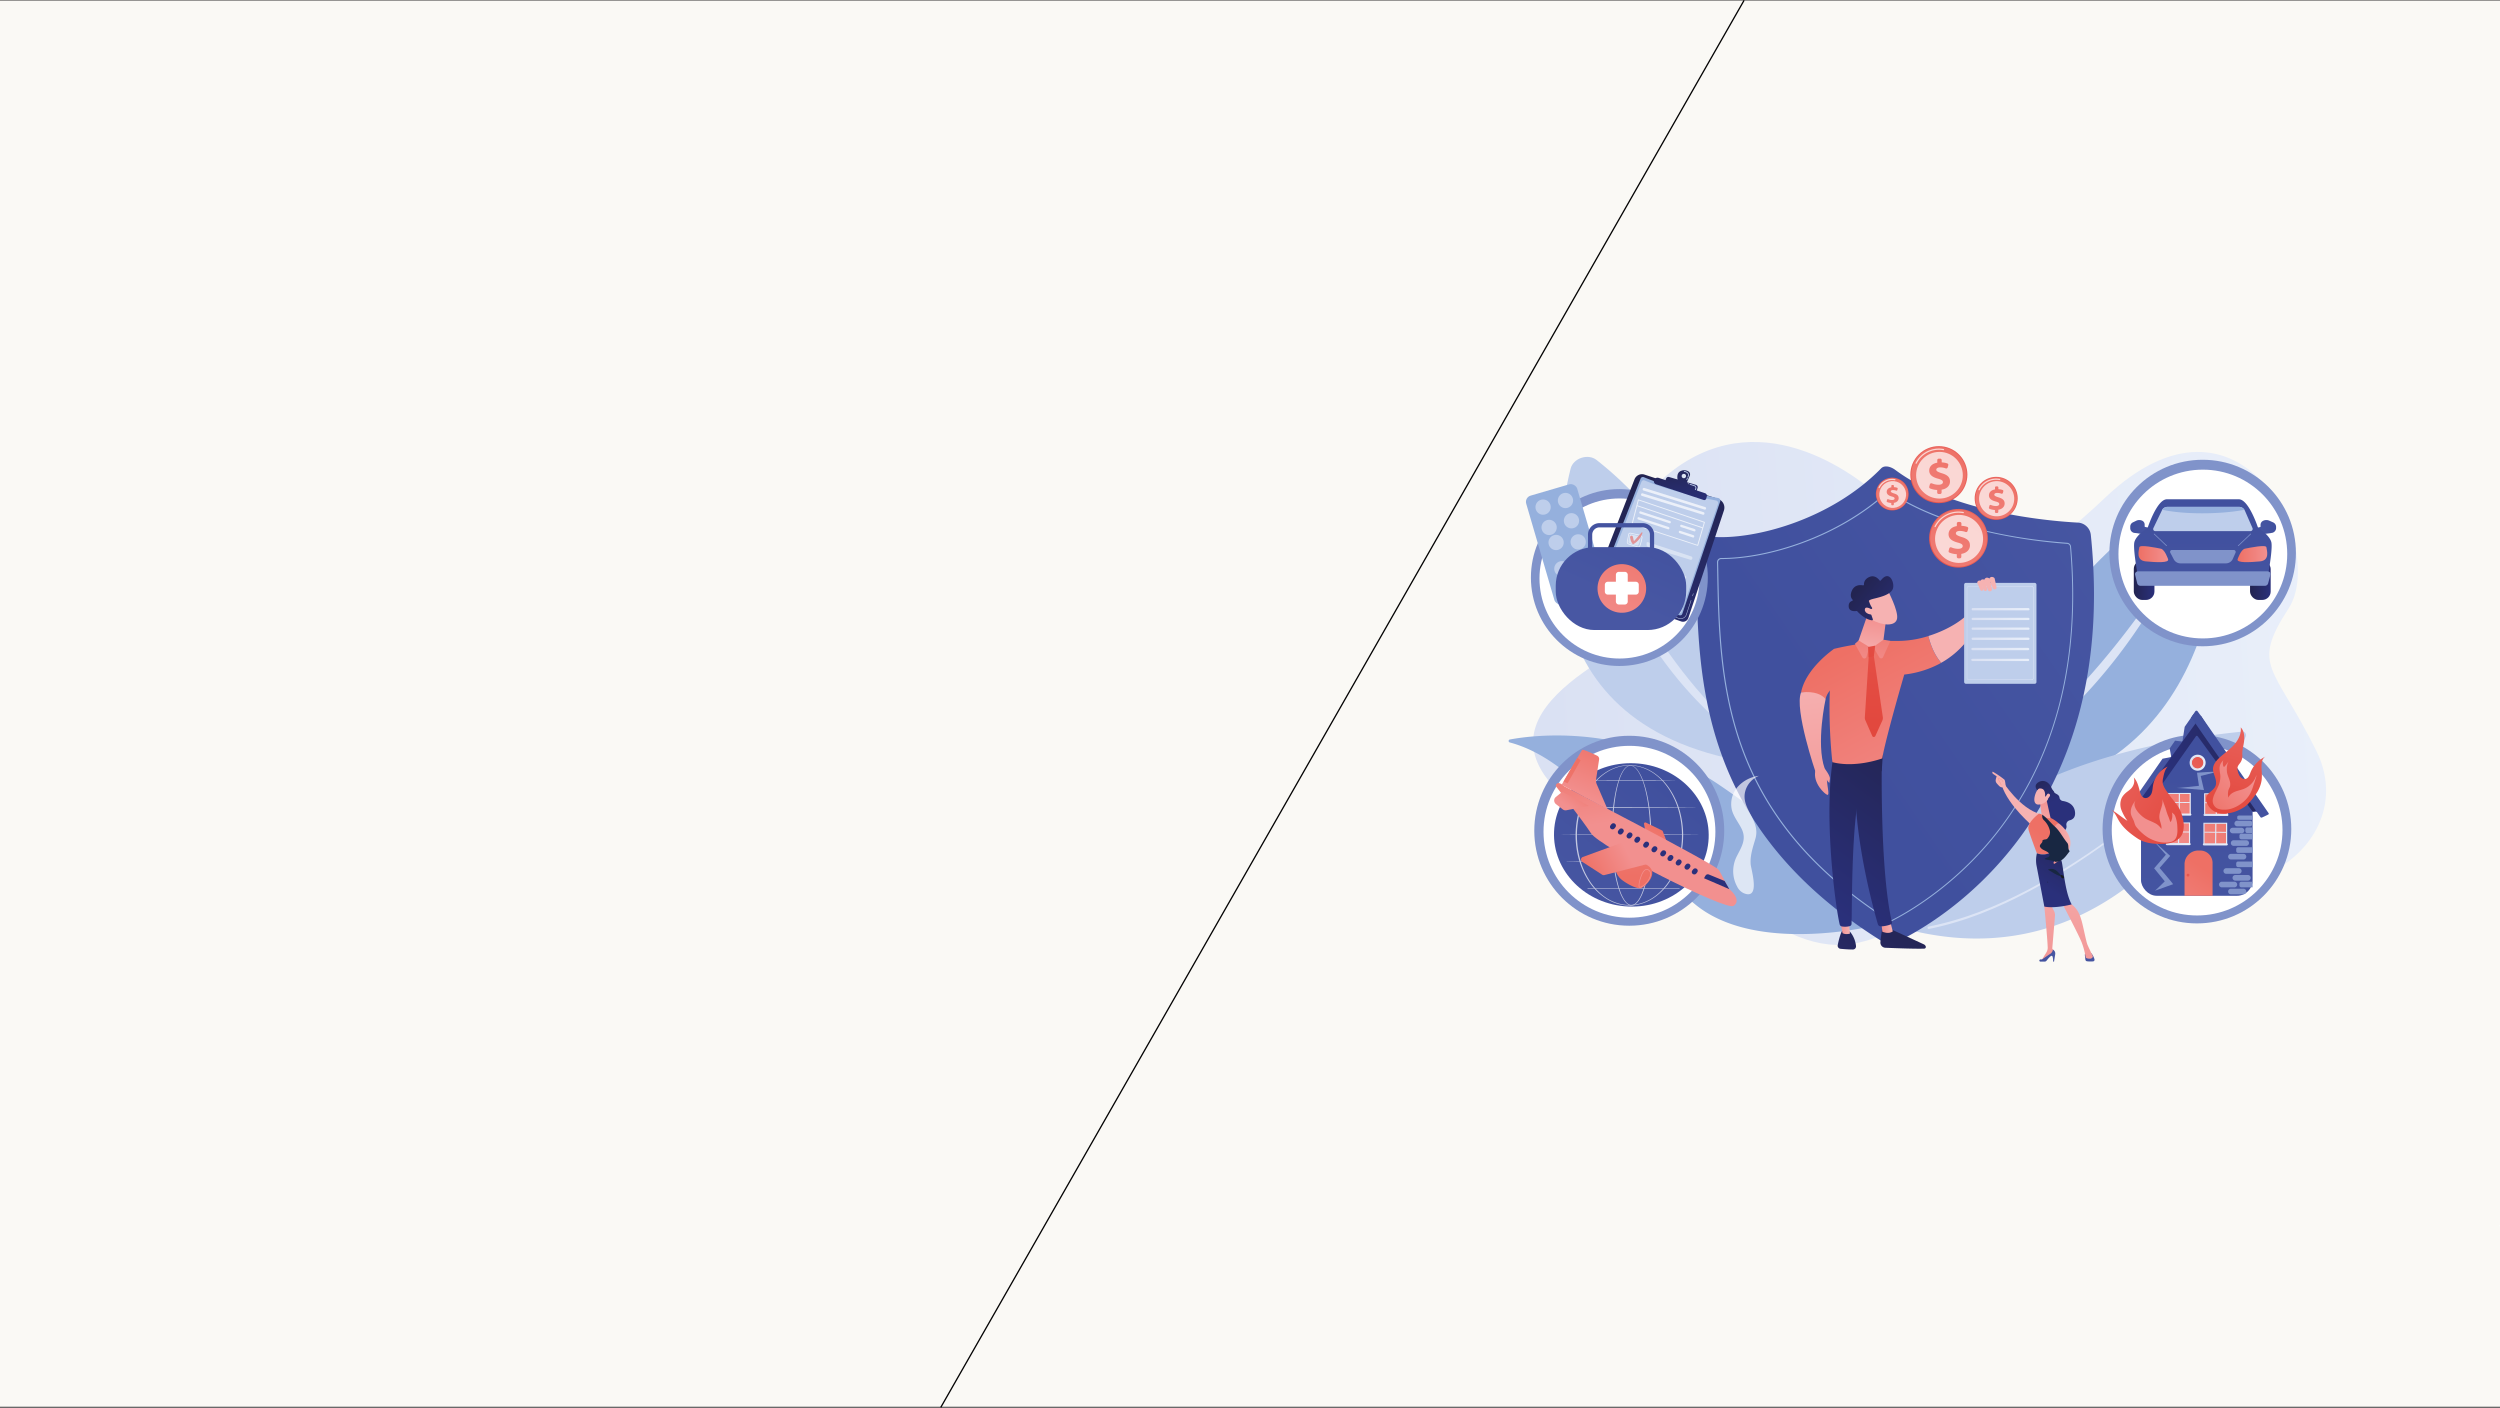 <svg xmlns="http://www.w3.org/2000/svg" xmlns:xlink="http://www.w3.org/1999/xlink" viewBox="0 0 1920 1081.14"><rect x="0" y="0" width="1920" height="1081.14" fill="#333333" stroke="none"/><defs><style>.cls-1{isolation:isolate;}.cls-2{fill:#faf9f5;}.cls-3{fill:url(#linear-gradient);}.cls-4{fill:#95b0dd;}.cls-5{fill:#beceeb;}.cls-6{fill:#dce4f5;}.cls-7{fill:url(#linear-gradient-2);}.cls-8{fill:url(#linear-gradient-3);}.cls-9{fill:url(#linear-gradient-4);}.cls-10{fill:url(#linear-gradient-5);}.cls-11{fill:url(#linear-gradient-6);}.cls-12{fill:url(#linear-gradient-7);}.cls-13{fill:url(#linear-gradient-8);}.cls-14{fill:url(#linear-gradient-9);}.cls-15{fill:url(#linear-gradient-10);}.cls-16{fill:url(#linear-gradient-11);}.cls-17{fill:url(#linear-gradient-12);}.cls-18{fill:url(#linear-gradient-13);}.cls-19{fill:url(#linear-gradient-14);}.cls-20{fill:url(#linear-gradient-15);}.cls-21{fill:url(#linear-gradient-16);}.cls-22{fill:url(#linear-gradient-17);}.cls-23{fill:url(#linear-gradient-18);}.cls-24{fill:url(#linear-gradient-19);}.cls-25{fill:url(#linear-gradient-20);}.cls-26{fill:url(#linear-gradient-21);}.cls-27{fill:url(#linear-gradient-22);}.cls-28{fill:url(#linear-gradient-23);}.cls-29{fill:url(#linear-gradient-24);}.cls-30{fill:url(#linear-gradient-25);}.cls-31{fill:url(#linear-gradient-26);}.cls-32{fill:url(#linear-gradient-27);}.cls-33{fill:url(#linear-gradient-28);}.cls-34{fill:url(#linear-gradient-29);}.cls-35{fill:url(#linear-gradient-30);}.cls-36{fill:url(#linear-gradient-31);}.cls-37{fill:url(#linear-gradient-32);}.cls-38{fill:#8093ca;}.cls-114,.cls-39,.cls-45,.cls-56,.cls-77{fill:#fff;}.cls-40{fill:url(#linear-gradient-33);}.cls-41{fill:url(#linear-gradient-34);}.cls-42{fill:url(#linear-gradient-35);}.cls-43{fill:url(#linear-gradient-36);}.cls-44{opacity:0.7;}.cls-45,.cls-46{opacity:0.6;}.cls-47{fill:url(#linear-gradient-37);}.cls-48{fill:url(#linear-gradient-38);}.cls-49{fill:url(#linear-gradient-39);}.cls-50{fill:url(#linear-gradient-40);}.cls-51{fill:url(#linear-gradient-41);}.cls-52{fill:url(#linear-gradient-42);}.cls-53{fill:url(#linear-gradient-43);}.cls-54{fill:url(#linear-gradient-44);}.cls-55,.cls-77{opacity:0.68;}.cls-56{mix-blend-mode:soft-light;}.cls-57{fill:url(#linear-gradient-45);}.cls-58{fill:url(#linear-gradient-46);}.cls-59{fill:url(#linear-gradient-47);}.cls-60{fill:url(#linear-gradient-48);}.cls-61{fill:url(#linear-gradient-49);}.cls-62{fill:url(#linear-gradient-50);}.cls-63{fill:url(#linear-gradient-51);}.cls-64{fill:url(#linear-gradient-52);}.cls-65{fill:url(#linear-gradient-53);}.cls-66{fill:url(#linear-gradient-54);}.cls-67{fill:url(#linear-gradient-55);}.cls-68{fill:url(#linear-gradient-56);}.cls-69{fill:url(#linear-gradient-57);}.cls-70{fill:url(#linear-gradient-58);}.cls-71{fill:url(#linear-gradient-59);}.cls-72{fill:url(#linear-gradient-60);}.cls-73{fill:url(#linear-gradient-61);}.cls-74{fill:url(#linear-gradient-62);}.cls-75{fill:url(#linear-gradient-63);}.cls-76{fill:url(#linear-gradient-64);}.cls-78{fill:url(#linear-gradient-65);}.cls-79{fill:url(#linear-gradient-66);}.cls-80{fill:url(#linear-gradient-67);}.cls-81{fill:url(#linear-gradient-68);}.cls-82{fill:url(#linear-gradient-69);}.cls-83{fill:url(#linear-gradient-70);}.cls-84{fill:url(#linear-gradient-71);}.cls-85{fill:url(#linear-gradient-72);}.cls-86{fill:url(#linear-gradient-73);}.cls-87{fill:url(#linear-gradient-74);}.cls-88{fill:url(#linear-gradient-75);}.cls-89{fill:url(#linear-gradient-76);}.cls-90{fill:url(#linear-gradient-77);}.cls-91{fill:url(#linear-gradient-78);}.cls-92{fill:url(#linear-gradient-79);}.cls-93{fill:url(#linear-gradient-80);}.cls-94{fill:url(#linear-gradient-81);}.cls-95{fill:url(#linear-gradient-82);}.cls-96{fill:url(#linear-gradient-83);}.cls-97{fill:url(#linear-gradient-84);}.cls-98{fill:url(#linear-gradient-85);}.cls-99{fill:url(#linear-gradient-86);}.cls-100{fill:url(#linear-gradient-87);}.cls-101{fill:url(#linear-gradient-88);}.cls-102{fill:url(#linear-gradient-89);}.cls-103{fill:url(#linear-gradient-90);}.cls-104{fill:url(#linear-gradient-91);}.cls-105{fill:url(#linear-gradient-92);}.cls-106{fill:url(#linear-gradient-93);}.cls-107{fill:url(#linear-gradient-94);}.cls-108{fill:url(#linear-gradient-95);}.cls-109{fill:url(#linear-gradient-96);}.cls-110{fill:url(#linear-gradient-97);}.cls-111{fill:url(#linear-gradient-98);}.cls-112{fill:url(#linear-gradient-99);}.cls-113{fill:url(#linear-gradient-100);}.cls-114{opacity:0.71;}.cls-115{fill:url(#linear-gradient-101);}.cls-116{fill:url(#linear-gradient-102);}.cls-117{fill:url(#linear-gradient-103);}.cls-118{fill:url(#linear-gradient-104);}.cls-119{fill:url(#linear-gradient-105);}.cls-120{fill:url(#linear-gradient-106);}.cls-121{fill:url(#linear-gradient-107);}.cls-122{fill:url(#linear-gradient-108);}.cls-123{fill:url(#linear-gradient-109);}.cls-124{fill:url(#linear-gradient-110);}.cls-125{fill:url(#linear-gradient-111);}.cls-126{fill:url(#linear-gradient-112);}.cls-127{fill:url(#linear-gradient-113);}.cls-128{fill:url(#linear-gradient-114);}.cls-129{fill:url(#linear-gradient-115);}.cls-130{fill:url(#linear-gradient-116);}.cls-131{fill:url(#linear-gradient-117);}.cls-132{fill:url(#linear-gradient-118);}.cls-133{fill:url(#linear-gradient-119);}.cls-134{fill:url(#linear-gradient-120);}.cls-135{fill:url(#linear-gradient-121);}.cls-136{fill:url(#linear-gradient-122);}.cls-137{fill:url(#linear-gradient-123);}.cls-138{fill:url(#linear-gradient-124);}.cls-139{fill:url(#linear-gradient-125);}.cls-140{fill:url(#linear-gradient-126);}.cls-141{fill:url(#linear-gradient-127);}.cls-142{fill:url(#linear-gradient-128);}.cls-143{fill:url(#linear-gradient-129);}.cls-144{fill:url(#linear-gradient-130);}.cls-145{fill:url(#linear-gradient-131);}.cls-146{fill:url(#linear-gradient-132);}.cls-147{fill:#fefefe;}.cls-148{fill:#182742;}.cls-149{fill:#181b1e;}.cls-150{fill:none;stroke:#020202;stroke-miterlimit:10;}</style><linearGradient id="linear-gradient" x1="1309.88" y1="728.62" x2="1915.35" y2="728.62" gradientTransform="matrix(1, -0.07, 0.07, 1.02, -179.92, -112.2)" gradientUnits="userSpaceOnUse"><stop offset="0" stop-color="#dae1f3"/><stop offset="1" stop-color="#e9effa"/></linearGradient><linearGradient id="linear-gradient-2" x1="1395.6" y1="560.4" x2="1688.21" y2="359.44" gradientUnits="userSpaceOnUse"><stop offset="0" stop-color="#40509e"/><stop offset="1" stop-color="#4857a3"/></linearGradient><linearGradient id="linear-gradient-3" x1="7575.65" y1="703.63" x2="7476.67" y2="811.29" gradientTransform="translate(-6098.68)" gradientUnits="userSpaceOnUse"><stop offset="0" stop-color="#232451"/><stop offset="1" stop-color="#2a307b"/></linearGradient><linearGradient id="linear-gradient-4" x1="7543.52" y1="711.63" x2="7552.31" y2="711.63" gradientTransform="translate(-6098.68)" gradientUnits="userSpaceOnUse"><stop offset="0" stop-color="#f2908f"/><stop offset="1" stop-color="#f6b2b2"/></linearGradient><linearGradient id="linear-gradient-5" x1="7583.44" y1="581.88" x2="7499.22" y2="696.03" xlink:href="#linear-gradient-3"/><linearGradient id="linear-gradient-6" x1="7553.44" y1="683.22" x2="7454.46" y2="790.88" xlink:href="#linear-gradient-3"/><linearGradient id="linear-gradient-7" x1="7511.83" y1="711.18" x2="7519.43" y2="711.18" xlink:href="#linear-gradient-4"/><linearGradient id="linear-gradient-8" x1="7568.43" y1="570.8" x2="7484.21" y2="684.96" xlink:href="#linear-gradient-3"/><linearGradient id="linear-gradient-9" x1="1423.12" y1="497.41" x2="1496.37" y2="633.56" gradientUnits="userSpaceOnUse"><stop offset="0" stop-color="#ee7065"/><stop offset="1" stop-color="#f2908f"/></linearGradient><linearGradient id="linear-gradient-10" x1="-4432.41" y1="429.93" x2="-4416.89" y2="474.25" gradientTransform="matrix(-1, 0, 0, 1, -2913.4, 0)" xlink:href="#linear-gradient-4"/><linearGradient id="linear-gradient-11" x1="1394.78" y1="512.66" x2="1468.03" y2="648.8" xlink:href="#linear-gradient-9"/><linearGradient id="linear-gradient-12" x1="1439.24" y1="473.45" x2="1434.79" y2="504.32" gradientTransform="matrix(1, 0, 0, 1, 0, 0)" xlink:href="#linear-gradient-4"/><linearGradient id="linear-gradient-13" x1="-59.84" y1="3071.13" x2="-69.85" y2="3041.09" gradientTransform="matrix(0.75, -0.67, 0.67, 0.75, -324.02, -1733.16)" xlink:href="#linear-gradient-4"/><linearGradient id="linear-gradient-14" x1="-148.67" y1="2780.2" x2="-141.64" y2="2820.26" gradientTransform="matrix(0.75, -0.67, 0.67, 0.75, -324.02, -1733.16)" xlink:href="#linear-gradient-3"/><linearGradient id="linear-gradient-15" x1="-67.49" y1="3073.68" x2="-77.5" y2="3043.64" gradientTransform="matrix(0.75, -0.67, 0.67, 0.75, -324.02, -1733.16)" xlink:href="#linear-gradient-4"/><linearGradient id="linear-gradient-16" x1="1407.56" y1="650.35" x2="1389.29" y2="519.14" gradientTransform="matrix(1, 0, 0, 1, 0, 0)" xlink:href="#linear-gradient-4"/><linearGradient id="linear-gradient-17" x1="1405.39" y1="637.73" x2="1390.81" y2="533.02" gradientTransform="matrix(1, 0, 0, 1, 0, 0)" xlink:href="#linear-gradient-4"/><linearGradient id="linear-gradient-18" x1="1438.6" y1="563.41" x2="1447.77" y2="340.39" gradientUnits="userSpaceOnUse"><stop offset="0" stop-color="#e2473d"/><stop offset="1" stop-color="#e9615a"/></linearGradient><linearGradient id="linear-gradient-19" x1="1447.29" y1="472.25" x2="1443.4" y2="514.24" xlink:href="#linear-gradient-9"/><linearGradient id="linear-gradient-20" x1="1432.36" y1="470.86" x2="1428.47" y2="512.85" xlink:href="#linear-gradient-9"/><linearGradient id="linear-gradient-21" x1="1430.76" y1="503.02" x2="1474.4" y2="482.08" xlink:href="#linear-gradient-18"/><linearGradient id="linear-gradient-22" x1="1510.57" y1="485.83" x2="1561.82" y2="485.83" gradientTransform="matrix(1, 0, 0, 1, 0, 0)" xlink:href="#linear-gradient"/><linearGradient id="linear-gradient-23" x1="1514.19" y1="467.87" x2="1558.69" y2="467.87" gradientTransform="matrix(1, 0, 0, 1, 0, 0)" xlink:href="#linear-gradient"/><linearGradient id="linear-gradient-24" x1="1514.19" y1="475.33" x2="1558.69" y2="475.33" gradientTransform="matrix(1, 0, 0, 1, 0, 0)" xlink:href="#linear-gradient"/><linearGradient id="linear-gradient-25" x1="1514.19" y1="482.83" x2="1558.69" y2="482.83" gradientTransform="matrix(1, 0, 0, 1, 0, 0)" xlink:href="#linear-gradient"/><linearGradient id="linear-gradient-26" x1="1514.19" y1="490.58" x2="1558.69" y2="490.58" gradientTransform="matrix(1, 0, 0, 1, 0, 0)" xlink:href="#linear-gradient"/><linearGradient id="linear-gradient-27" x1="1513.98" y1="498.45" x2="1558.48" y2="498.45" gradientTransform="matrix(1, 0, 0, 1, 0, 0)" xlink:href="#linear-gradient"/><linearGradient id="linear-gradient-28" x1="1513.94" y1="506.83" x2="1558.44" y2="506.83" gradientTransform="matrix(1, 0, 0, 1, 0, 0)" xlink:href="#linear-gradient"/><linearGradient id="linear-gradient-29" x1="1531.83" y1="404.21" x2="1530.72" y2="441.47" gradientTransform="matrix(1, 0, 0, 1, 0, 0)" xlink:href="#linear-gradient-4"/><linearGradient id="linear-gradient-30" x1="1522.18" y1="403.92" x2="1521.07" y2="441.18" gradientTransform="matrix(1, 0, 0, 1, 0, 0)" xlink:href="#linear-gradient-4"/><linearGradient id="linear-gradient-31" x1="1524.81" y1="404" x2="1523.7" y2="441.26" gradientTransform="matrix(1, 0, 0, 1, 0, 0)" xlink:href="#linear-gradient-4"/><linearGradient id="linear-gradient-32" x1="1528.16" y1="404.1" x2="1527.05" y2="441.36" gradientTransform="matrix(1, 0, 0, 1, 0, 0)" xlink:href="#linear-gradient-4"/><linearGradient id="linear-gradient-33" x1="-1281.45" y1="-1.56" x2="-1361.93" y2="126.96" gradientTransform="matrix(-0.95, -0.31, -0.31, 0.95, 41.54, -16.8)" xlink:href="#linear-gradient-3"/><linearGradient id="linear-gradient-34" x1="1960.03" y1="-31.82" x2="1930.53" y2="6.99" gradientTransform="translate(-568.58 -212.63) rotate(17.79)" xlink:href="#linear-gradient-3"/><linearGradient id="linear-gradient-35" x1="-1752.63" y1="2952.65" x2="-1780.02" y2="2988.69" gradientTransform="matrix(-0.95, -0.31, -0.31, 0.95, 547.83, -3001.93)" xlink:href="#linear-gradient-3"/><linearGradient id="linear-gradient-36" x1="-1756.08" y1="2954.86" x2="-1775" y2="2989.59" gradientTransform="matrix(-0.95, -0.31, -0.31, 0.95, 547.83, -3001.93)" xlink:href="#linear-gradient-3"/><linearGradient id="linear-gradient-37" x1="1259.4" y1="401.47" x2="1248.83" y2="436.14" xlink:href="#linear-gradient-9"/><linearGradient id="linear-gradient-38" x1="2022.93" y1="806.98" x2="2023.7" y2="832.4" gradientTransform="translate(1131.78 -1748.41) rotate(65.81)" xlink:href="#linear-gradient-4"/><linearGradient id="linear-gradient-39" x1="2005.29" y1="822.68" x2="2006.06" y2="848.1" gradientTransform="matrix(0.8, 0.6, -0.6, 0.8, 104.37, -1420.05)" xlink:href="#linear-gradient-4"/><linearGradient id="linear-gradient-40" x1="2023.2" y1="821.31" x2="2023.96" y2="846.73" gradientTransform="translate(-710.68 -579.25) rotate(5.62)" xlink:href="#linear-gradient-4"/><linearGradient id="linear-gradient-41" x1="1268.6" y1="372.22" x2="1229.81" y2="458.15" xlink:href="#linear-gradient-2"/><linearGradient id="linear-gradient-42" x1="1274.7" y1="385.99" x2="1240.48" y2="461.79" xlink:href="#linear-gradient-2"/><linearGradient id="linear-gradient-43" x1="1270.76" y1="403.91" x2="1226.96" y2="486.91" gradientTransform="translate(1348.3 -869.39) rotate(74.52)" xlink:href="#linear-gradient-9"/><linearGradient id="linear-gradient-44" x1="1284.37" y1="602.48" x2="1190.21" y2="717.49" gradientTransform="translate(1838.24 -639) rotate(87.49)" xlink:href="#linear-gradient-2"/><linearGradient id="linear-gradient-45" x1="1275.98" y1="632.91" x2="1252.62" y2="678.8" xlink:href="#linear-gradient-9"/><linearGradient id="linear-gradient-46" x1="1251.12" y1="563.86" x2="1261.13" y2="627.27" xlink:href="#linear-gradient-9"/><linearGradient id="linear-gradient-47" x1="1233.97" y1="568.53" x2="1216.46" y2="613.17" xlink:href="#linear-gradient-9"/><linearGradient id="linear-gradient-48" x1="1218.51" y1="600.18" x2="1204.32" y2="619.37" xlink:href="#linear-gradient-9"/><linearGradient id="linear-gradient-49" x1="1254.27" y1="672.4" x2="1252.52" y2="583.33" xlink:href="#linear-gradient-9"/><linearGradient id="linear-gradient-50" x1="1219.08" y1="672.61" x2="1250.79" y2="655.92" xlink:href="#linear-gradient-9"/><linearGradient id="linear-gradient-51" x1="1285.72" y1="629.8" x2="1274.87" y2="651.07" xlink:href="#linear-gradient-9"/><linearGradient id="linear-gradient-52" x1="-253.81" y1="825.83" x2="-204.52" y2="878.57" gradientTransform="matrix(0.79, 0.61, -0.61, 0.79, 1911.38, 89.91)" xlink:href="#linear-gradient-9"/><linearGradient id="linear-gradient-53" x1="40.78" y1="592.4" x2="28.27" y2="647.04" gradientTransform="matrix(0, 1, -1, 0, 2229.6, 684.95)" xlink:href="#linear-gradient-3"/><linearGradient id="linear-gradient-54" x1="47.5" y1="593.94" x2="34.99" y2="648.58" gradientTransform="translate(2235.1 681.21) rotate(89.99)" xlink:href="#linear-gradient-3"/><linearGradient id="linear-gradient-55" x1="53.99" y1="595.42" x2="41.47" y2="650.06" gradientTransform="translate(2240.15 677.07) rotate(89.99)" xlink:href="#linear-gradient-3"/><linearGradient id="linear-gradient-56" x1="60.06" y1="596.81" x2="47.55" y2="651.45" gradientTransform="matrix(0, 1, -1, 0, 2244.97, 673.65)" xlink:href="#linear-gradient-3"/><linearGradient id="linear-gradient-57" x1="67.19" y1="598.44" x2="54.68" y2="653.09" gradientTransform="translate(2250.67 669.73) rotate(89.99)" xlink:href="#linear-gradient-3"/><linearGradient id="linear-gradient-58" x1="73.79" y1="599.96" x2="61.28" y2="654.6" gradientTransform="translate(2255.93 666.75) rotate(90.03)" xlink:href="#linear-gradient-3"/><linearGradient id="linear-gradient-59" x1="80.27" y1="601.44" x2="67.76" y2="656.08" gradientTransform="matrix(0, 1, -1, 0, 2260.98, 662.5)" xlink:href="#linear-gradient-3"/><linearGradient id="linear-gradient-60" x1="86.47" y1="602.86" x2="73.96" y2="657.5" gradientTransform="matrix(0, 1, -1, 0, 2266.02, 659.44)" xlink:href="#linear-gradient-3"/><linearGradient id="linear-gradient-61" x1="93.07" y1="604.37" x2="80.56" y2="659.01" gradientTransform="translate(2271.28 655.18) rotate(89.98)" xlink:href="#linear-gradient-3"/><linearGradient id="linear-gradient-62" x1="99.55" y1="605.85" x2="87.04" y2="660.5" gradientTransform="translate(2276.34 651.49) rotate(90)" xlink:href="#linear-gradient-3"/><linearGradient id="linear-gradient-63" x1="105.75" y1="607.27" x2="93.24" y2="661.92" gradientTransform="matrix(0, 1, -1, 0, 2281.38, 648.84)" xlink:href="#linear-gradient-3"/><linearGradient id="linear-gradient-64" x1="122.85" y1="611.17" x2="110.34" y2="665.82" gradientTransform="matrix(0.79, 0.61, -0.61, 0.79, 1885.48, -118.25)" xlink:href="#linear-gradient-3"/><linearGradient id="linear-gradient-65" x1="1690.69" y1="593.16" x2="1679.98" y2="760.57" xlink:href="#linear-gradient-2"/><linearGradient id="linear-gradient-66" x1="1688.21" y1="592.11" x2="1677.33" y2="762.22" xlink:href="#linear-gradient-2"/><linearGradient id="linear-gradient-67" x1="1681.62" y1="585.76" x2="1693.93" y2="585.76" gradientTransform="matrix(1, 0, 0, 1, 0, 0)" xlink:href="#linear-gradient"/><linearGradient id="linear-gradient-68" x1="1708.51" y1="567.19" x2="1681.83" y2="591.09" xlink:href="#linear-gradient-18"/><linearGradient id="linear-gradient-69" x1="1682.66" y1="585.37" x2="1692.9" y2="585.37" gradientTransform="matrix(1, 0, 0, 1, 0, 0)" xlink:href="#linear-gradient"/><linearGradient id="linear-gradient-70" x1="1693.07" y1="667.57" x2="1652.31" y2="726.4" xlink:href="#linear-gradient-9"/><linearGradient id="linear-gradient-71" x1="1675.11" y1="667.88" x2="1683.42" y2="673.77" xlink:href="#linear-gradient-18"/><linearGradient id="linear-gradient-72" x1="1720.95" y1="621.43" x2="1677.42" y2="663.56" xlink:href="#linear-gradient-9"/><linearGradient id="linear-gradient-73" x1="1692.21" y1="640.01" x2="1710.48" y2="640.01" gradientTransform="matrix(1, 0, 0, 1, 0, 0)" xlink:href="#linear-gradient"/><linearGradient id="linear-gradient-74" x1="1701.14" y1="640.58" x2="1702.17" y2="640.58" gradientTransform="matrix(1, 0, 0, 1, 0, 0)" xlink:href="#linear-gradient"/><linearGradient id="linear-gradient-75" x1="1692.85" y1="639.18" x2="1709.77" y2="639.18" gradientTransform="matrix(1, 0, 0, 1, 0, 0)" xlink:href="#linear-gradient"/><linearGradient id="linear-gradient-76" x1="1691.8" y1="648.12" x2="1710.89" y2="648.12" gradientTransform="matrix(1, 0, 0, 1, 0, 0)" xlink:href="#linear-gradient"/><linearGradient id="linear-gradient-77" x1="1709.87" y1="609.99" x2="1666.34" y2="652.11" xlink:href="#linear-gradient-9"/><linearGradient id="linear-gradient-78" x1="1692.73" y1="617.35" x2="1711" y2="617.35" gradientTransform="matrix(1, 0, 0, 1, 0, 0)" xlink:href="#linear-gradient"/><linearGradient id="linear-gradient-79" x1="1701.66" y1="617.92" x2="1702.69" y2="617.92" gradientTransform="matrix(1, 0, 0, 1, 0, 0)" xlink:href="#linear-gradient"/><linearGradient id="linear-gradient-80" x1="1693.37" y1="616.52" x2="1710.28" y2="616.52" gradientTransform="matrix(1, 0, 0, 1, 0, 0)" xlink:href="#linear-gradient"/><linearGradient id="linear-gradient-81" x1="1692.32" y1="625.46" x2="1711.41" y2="625.46" gradientTransform="matrix(1, 0, 0, 1, 0, 0)" xlink:href="#linear-gradient"/><linearGradient id="linear-gradient-82" x1="1707.06" y1="607.08" x2="1663.53" y2="649.2" xlink:href="#linear-gradient-9"/><linearGradient id="linear-gradient-83" x1="1663.73" y1="639.78" x2="1682" y2="639.78" gradientTransform="matrix(1, 0, 0, 1, 0, 0)" xlink:href="#linear-gradient"/><linearGradient id="linear-gradient-84" x1="1672.66" y1="640.35" x2="1673.69" y2="640.35" gradientTransform="matrix(1, 0, 0, 1, 0, 0)" xlink:href="#linear-gradient"/><linearGradient id="linear-gradient-85" x1="1664.37" y1="638.95" x2="1681.28" y2="638.95" gradientTransform="matrix(1, 0, 0, 1, 0, 0)" xlink:href="#linear-gradient"/><linearGradient id="linear-gradient-86" x1="1663.32" y1="647.89" x2="1682.41" y2="647.89" gradientTransform="matrix(1, 0, 0, 1, 0, 0)" xlink:href="#linear-gradient"/><linearGradient id="linear-gradient-87" x1="1695.98" y1="595.63" x2="1652.45" y2="637.76" xlink:href="#linear-gradient-9"/><linearGradient id="linear-gradient-88" x1="1664.24" y1="617.12" x2="1682.51" y2="617.12" gradientTransform="matrix(1, 0, 0, 1, 0, 0)" xlink:href="#linear-gradient"/><linearGradient id="linear-gradient-89" x1="1673.17" y1="617.69" x2="1674.2" y2="617.69" gradientTransform="matrix(1, 0, 0, 1, 0, 0)" xlink:href="#linear-gradient"/><linearGradient id="linear-gradient-90" x1="1664.88" y1="616.29" x2="1681.8" y2="616.29" gradientTransform="matrix(1, 0, 0, 1, 0, 0)" xlink:href="#linear-gradient"/><linearGradient id="linear-gradient-91" x1="1663.83" y1="625.23" x2="1682.92" y2="625.23" gradientTransform="matrix(1, 0, 0, 1, 0, 0)" xlink:href="#linear-gradient"/><linearGradient id="linear-gradient-92" x1="1730.98" y1="467.68" x2="1641.53" y2="621.63" xlink:href="#linear-gradient-2"/><linearGradient id="linear-gradient-93" x1="1756.03" y1="570.03" x2="1664.25" y2="602.75" gradientTransform="matrix(1, 0, 0, 1, 0, 0)" xlink:href="#linear-gradient-3"/><linearGradient id="linear-gradient-94" x1="1728.27" y1="560.71" x2="1655.18" y2="686.48" xlink:href="#linear-gradient-2"/><linearGradient id="linear-gradient-95" x1="1708.75" y1="626.46" x2="1728.34" y2="560.64" xlink:href="#linear-gradient-18"/><linearGradient id="linear-gradient-96" x1="1514.69" y1="145.63" x2="1555.2" y2="122.95" gradientTransform="translate(186.33 854.99) rotate(-14.26)" xlink:href="#linear-gradient-9"/><linearGradient id="linear-gradient-97" x1="1683.19" y1="635.25" x2="1621.7" y2="595.62" xlink:href="#linear-gradient-18"/><linearGradient id="linear-gradient-98" x1="1654.42" y1="588.97" x2="1654.42" y2="620.25" xlink:href="#linear-gradient-9"/><linearGradient id="linear-gradient-99" x1="1436" y1="399.04" x2="1452.88" y2="379.45" gradientTransform="translate(1165.35 -1094.95) rotate(64.33)" xlink:href="#linear-gradient-18"/><linearGradient id="linear-gradient-100" x1="1462.42" y1="365.16" x2="1412.51" y2="440.56" gradientTransform="translate(125.96 -323.74) rotate(13.28)" xlink:href="#linear-gradient-9"/><linearGradient id="linear-gradient-101" x1="1460.93" y1="367.32" x2="1434.36" y2="411.94" xlink:href="#linear-gradient-9"/><linearGradient id="linear-gradient-102" x1="1459.07" y1="398.92" x2="1488.45" y2="364.82" gradientTransform="translate(693.61 -946.26) rotate(45)" xlink:href="#linear-gradient-18"/><linearGradient id="linear-gradient-103" x1="1505.06" y1="339.94" x2="1418.17" y2="471.21" gradientTransform="translate(1255.62 -1150.92) rotate(67.5)" xlink:href="#linear-gradient-9"/><linearGradient id="linear-gradient-104" x1="1502.47" y1="343.7" x2="1456.2" y2="421.38" xlink:href="#linear-gradient-9"/><linearGradient id="linear-gradient-105" x1="1473.31" y1="448.86" x2="1503.54" y2="413.77" gradientTransform="translate(1560.58 -1145.76) rotate(76.72)" xlink:href="#linear-gradient-18"/><linearGradient id="linear-gradient-106" x1="1520.63" y1="388.17" x2="1431.22" y2="523.24" gradientTransform="translate(732.63 -942.62) rotate(45)" xlink:href="#linear-gradient-9"/><linearGradient id="linear-gradient-107" x1="1517.96" y1="392.04" x2="1470.35" y2="471.97" xlink:href="#linear-gradient-9"/><linearGradient id="linear-gradient-108" x1="1510.47" y1="408.97" x2="1532.63" y2="383.26" xlink:href="#linear-gradient-18"/><linearGradient id="linear-gradient-109" x1="1545.15" y1="364.11" x2="1479.64" y2="463.08" gradientTransform="translate(1052.34 -1122.77) rotate(58.28)" xlink:href="#linear-gradient-9"/><linearGradient id="linear-gradient-110" x1="1543.19" y1="366.95" x2="1508.31" y2="425.51" xlink:href="#linear-gradient-9"/><linearGradient id="linear-gradient-111" x1="1638.76" y1="445.6" x2="1654.61" y2="445.6" gradientTransform="matrix(1, 0, 0, 1, 0, 0)" xlink:href="#linear-gradient-3"/><linearGradient id="linear-gradient-112" x1="1728.03" y1="445.6" x2="1743.88" y2="445.6" gradientTransform="matrix(1, 0, 0, 1, 0, 0)" xlink:href="#linear-gradient-3"/><linearGradient id="linear-gradient-113" x1="1635.98" y1="404.69" x2="1651.77" y2="404.69" xlink:href="#linear-gradient-2"/><linearGradient id="linear-gradient-114" x1="-2917.68" y1="404.69" x2="-2901.47" y2="404.69" gradientTransform="matrix(-1, 0, 0, 1, -1169.63, 0)" xlink:href="#linear-gradient-2"/><linearGradient id="linear-gradient-115" x1="1691.95" y1="399.96" x2="1691.19" y2="492.35" xlink:href="#linear-gradient-2"/><linearGradient id="linear-gradient-116" x1="1642.35" y1="425.2" x2="1665.17" y2="425.2" xlink:href="#linear-gradient-9"/><linearGradient id="linear-gradient-117" x1="1718.42" y1="425.2" x2="1741.25" y2="425.2" xlink:href="#linear-gradient-9"/><linearGradient id="linear-gradient-118" x1="-1779.69" y1="592.91" x2="-1770.84" y2="615.09" gradientTransform="translate(3348.52)" xlink:href="#linear-gradient-3"/><linearGradient id="linear-gradient-119" x1="-1259.34" y1="1218.22" x2="-1297.72" y2="1181.7" gradientTransform="translate(3354.99 -331.47) rotate(-12.16)" xlink:href="#linear-gradient-4"/><linearGradient id="linear-gradient-120" x1="-1747.36" y1="734.9" x2="-1739.87" y2="734.9" gradientTransform="translate(3348.52)" xlink:href="#linear-gradient-2"/><linearGradient id="linear-gradient-121" x1="-1779.04" y1="764.47" x2="-1768.26" y2="638.37" gradientTransform="translate(3348.52)" xlink:href="#linear-gradient-4"/><linearGradient id="linear-gradient-122" x1="-1782.2" y1="733.54" x2="-1770.06" y2="733.54" gradientTransform="translate(3348.52)" xlink:href="#linear-gradient-2"/><linearGradient id="linear-gradient-123" x1="-1757.34" y1="766.35" x2="-1746.55" y2="640.21" gradientTransform="translate(3348.52)" xlink:href="#linear-gradient-4"/><linearGradient id="linear-gradient-124" x1="1568.86" y1="640.83" x2="1531.74" y2="689.22" xlink:href="#linear-gradient-9"/><linearGradient id="linear-gradient-125" x1="-1749.06" y1="639.76" x2="-1776.03" y2="682.92" gradientTransform="translate(3348.52)" xlink:href="#linear-gradient-3"/><linearGradient id="linear-gradient-126" x1="1571.49" y1="611.7" x2="1569.45" y2="641.18" gradientTransform="matrix(1, 0, 0, 1, 0, 0)" xlink:href="#linear-gradient-4"/><linearGradient id="linear-gradient-127" x1="-1771.87" y1="647.4" x2="-1758.41" y2="647.4" gradientTransform="translate(3348.52)" xlink:href="#linear-gradient-4"/><linearGradient id="linear-gradient-128" x1="-1581.67" y1="82.49" x2="-1593.35" y2="97.87" gradientTransform="translate(3357.84 -298.26) rotate(-11.2)" xlink:href="#linear-gradient-4"/><linearGradient id="linear-gradient-129" x1="-1934.13" y1="527.22" x2="-1925.29" y2="549.4" gradientTransform="translate(3357.84 -298.26) rotate(-11.2)" xlink:href="#linear-gradient-3"/><linearGradient id="linear-gradient-130" x1="-1578.42" y1="84.95" x2="-1590.1" y2="100.34" gradientTransform="translate(3357.84 -298.26) rotate(-11.2)" xlink:href="#linear-gradient-4"/><linearGradient id="linear-gradient-131" x1="-1254.01" y1="1212.62" x2="-1292.39" y2="1176.1" gradientTransform="translate(3354.99 -331.47) rotate(-12.16)" xlink:href="#linear-gradient-4"/><linearGradient id="linear-gradient-132" x1="1536.42" y1="598.53" x2="1537.16" y2="628.93" gradientTransform="matrix(1, 0, 0, 1, 0, 0)" xlink:href="#linear-gradient-4"/></defs><g class="cls-1"><g id="katman_1" data-name="katman 1"><rect class="cls-2" y="0.39" width="1920" height="1080"/><path class="cls-3" d="M1272.28,371.61C1228,414.26,1294,461,1263,485.28s-162.6,76.34-21.63,153.32S1391.87,756.8,1485,696.15s83.37-54.57,165.29-23,161.3-31,128.61-97-50.62-64-21.18-109.39S1721.59,282.09,1616.56,382s-120.69,46-170.81.9C1418.62,358.46,1342.26,304.22,1272.28,371.61Z" transform="translate(0 0.39)"/><path class="cls-4" d="M1159.48,569.8a1.16,1.16,0,0,1,.08-2.26c19.37-3.6,91.07-12.51,161.17,35.11,64.14,43.57,102,84.65,115.47,100.49a5.38,5.38,0,0,1-3.07,8.77c-23.93,4.66-91.6,14.2-130.53-17.17C1256.09,657.24,1216.4,585,1159.48,569.8Z" transform="translate(0 0.39)"/><path class="cls-5" d="M1379.44,589s-54.65-158.49-153.23-236.1c-6.63-5.22-18-1.42-20,6.72C1192.68,414,1170.15,576.67,1379.44,589Z" transform="translate(0 0.39)"/><path class="cls-6" d="M1359.87,580.85c.49.33-.09,1-.63.76-19.93-9.87-97.72-60.94-132.2-178.24-.11-.38.54-.61.69-.25C1238.69,429.93,1282.84,528.3,1359.87,580.85Z" transform="translate(0 0.39)"/><path class="cls-4" d="M1475.63,614.46s92.18-171,211.07-245.25c8-5,18.79.77,19,10.18C1707.21,442.3,1693.33,628,1475.63,614.46Z" transform="translate(0 0.39)"/><path class="cls-6" d="M1497.58,607.86a.53.53,0,0,0,.47.94c22.71-8.48,114.21-55.68,176.3-183a.38.38,0,0,0-.65-.37C1656.35,454.14,1588.63,558.91,1497.58,607.86Z" transform="translate(0 0.39)"/><path class="cls-5" d="M1724.71,565.35c-13.42,29.33-98.46,196.83-270,145.27,0,0,27.59-124.69,267.22-149.12A2.73,2.73,0,0,1,1724.71,565.35Z" transform="translate(0 0.39)"/><path class="cls-6" d="M1696.28,580.91c-7.56,7.48-15.39,14.66-23.34,21.71s-16.08,13.9-24.34,20.59-16.67,13.18-25.23,19.49l-3.2,2.36-3.24,2.32-3.25,2.32c-1.07.78-2.16,1.54-3.26,2.29l-6.56,4.53-6.63,4.42c-2.2,1.49-4.46,2.9-6.7,4.33s-4.47,2.88-6.75,4.24l-6.81,4.15-6.9,4-1.73,1-1.74,1-3.5,1.92-3.5,1.92c-1.16.65-2.35,1.23-3.53,1.85-2.37,1.21-4.72,2.45-7.1,3.65l-7.19,3.46-1.8.86-1.82.81-3.65,1.62-3.65,1.62c-1.21.55-2.46,1-3.69,1.52l-3.7,1.5-1.85.75c-.62.25-1.23.5-1.86.72l-7.51,2.73a243,243,0,0,1-30.82,8.45.93.93,0,0,1-1.08-.72.91.91,0,0,1,.72-1.08h0a240.08,240.08,0,0,0,30.61-8.26l7.48-2.68c.62-.21,1.24-.46,1.85-.71l1.84-.73,3.69-1.48c1.23-.5,2.47-1,3.68-1.49l3.64-1.6,3.63-1.6,1.82-.8,1.79-.86,7.18-3.41c2.37-1.18,4.72-2.41,7.09-3.6,1.17-.62,2.36-1.19,3.52-1.83l3.5-1.9,3.49-1.9,1.74-1,1.73-1,6.89-4,6.81-4.11c2.28-1.35,4.51-2.78,6.76-4.2s4.49-2.81,6.69-4.29l6.64-4.38,6.57-4.49c1.1-.75,2.18-1.51,3.26-2.28l3.25-2.3,3.24-2.3,3.21-2.35q12.85-9.37,25.27-19.35t24.39-20.46c8-7,15.83-14.15,23.39-21.58h0a.37.37,0,0,1,.54,0A.39.39,0,0,1,1696.28,580.91Z" transform="translate(0 0.39)"/><path class="cls-7" d="M1305.76,414.61a10.55,10.55,0,0,1,8.15-2.8c32,2.88,91.76-12.55,130.8-52.49,2.71-2.78,7.65-1.21,10.76,1.11,43.42,32.45,115.4,39.18,140.39,40.55a10.53,10.53,0,0,1,9.89,9.44c22.72,219.46-120.17,299-149.8,313a10.58,10.58,0,0,1-10.1-.59c-147.7-92-141.38-211.64-143.43-300.29A10.63,10.63,0,0,1,1305.76,414.61Z" transform="translate(0 0.39)"/><path class="cls-4" d="M1452,707.19a3.13,3.13,0,0,1-1.72-.5c-56.57-36.16-93.44-79.38-112.71-132.14-17.21-47.13-18.06-95.14-18.8-137.51,0-1.89-.07-3.78-.1-5.65a3.16,3.16,0,0,1,.91-2.28,3.2,3.2,0,0,1,2.29-.95h0c18.59,0,40.61-4.33,62-12.18,24.5-9,46.8-22.13,64.48-38a3.19,3.19,0,0,1,3.89-.28c18.24,12.1,60.07,33.22,135.37,38.77a3.19,3.19,0,0,1,2.94,2.9c7.49,85.55-10.3,157.89-52.88,215-31.8,42.65-69.51,64.87-84.25,72.45A3.19,3.19,0,0,1,1452,707.19Zm1.08-1.07.19.36-.19-.36c14.69-7.55,52.27-29.69,84-72.21,42.46-56.95,60.2-129.1,52.72-214.45a2.38,2.38,0,0,0-2.19-2.16,410.45,410.45,0,0,1-63.57-9.64c-29.1-6.94-53.38-16.79-72.19-29.26a2.35,2.35,0,0,0-2.89.21c-17.77,15.91-40.15,29.1-64.75,38.13-21.47,7.89-43.59,12.23-62.28,12.23h0a2.37,2.37,0,0,0-2.39,2.41c0,1.87.07,3.75.1,5.65.75,42.3,1.59,90.24,18.76,137.24,19.2,52.59,56,95.68,112.37,131.74A2.39,2.39,0,0,0,1453,706.12Z" transform="translate(0 0.39)"/><path class="cls-8" d="M1445.68,711.65s-1,5.81-1.53,11.55a4,4,0,0,0,3.79,4.29c7.65.32,24,.94,29.88.67a1.29,1.29,0,0,0,1.14-1.76h0a2.91,2.91,0,0,0-1.48-1.55l-27-12.43Z" transform="translate(0 0.39)"/><path class="cls-9" d="M1444.84,708.24l.82,6.94s4.74,2.21,8-.27l-2-7.74Z" transform="translate(0 0.39)"/><path class="cls-10" d="M1445.46,577.75c-.36,1.81-1.91,90.45,7.57,130.18a1.35,1.35,0,0,1-.8,1.56,23.14,23.14,0,0,1-7.71,1.57,2.32,2.32,0,0,1-2.31-1.66c-2.7-9.22-15.68-55.4-17.38-99.51-1.89-49.29,0-1.68,0-1.68l1.11-30.47Z" transform="translate(0 0.39)"/><path class="cls-11" d="M1414.59,714.68s-1.63,2.93-3.21,10.71a2.41,2.41,0,0,0,2.12,2.9c2.53.24,6.42.56,9.53.54a2.4,2.4,0,0,0,2.38-2.68,20.25,20.25,0,0,0-4.74-11.14Z" transform="translate(0 0.39)"/><path class="cls-12" d="M1413.15,705.75l1.93,10.5s1.9,1.41,5.67.39l-.92-11.3Z" transform="translate(0 0.39)"/><path class="cls-13" d="M1408,580.47c-7.75,46.77,1.68,115.59,4.86,129.06a2.08,2.08,0,0,0,1.69,1.59,14.06,14.06,0,0,0,6.07-.24,1.92,1.92,0,0,0,1.38-1.77c.43-10.89-.34-77.75,6.88-104.17a6,6,0,0,1,2.31-3.31l14-10,1.07-16.11Z" transform="translate(0 0.39)"/><path class="cls-14" d="M1457.34,491.85c-23.23-.38-48.85,6.1-48.85,6.1-6.92,40.39-1.21,87-1.21,87,18,4.71,38.26-2.88,38.26-2.88,3-16.89,16.93-64.4,16.93-64.4a76.48,76.48,0,0,0,28.39-9c-5.87-6.81-8.64-15.47-9.84-20.59A77.93,77.93,0,0,1,1457.34,491.85Z" transform="translate(0 0.39)"/><path class="cls-15" d="M1525.93,457.64a4.44,4.44,0,0,0-5.16-1.45c-3.42,14.44-21.34,26.14-39.75,31.86,1.2,5.12,4,13.78,9.84,20.59C1521.41,491.46,1525.93,457.64,1525.93,457.64Z" transform="translate(0 0.39)"/><path class="cls-16" d="M1417.4,520.43,1408.49,498s-21.69,14.74-25.26,33.42a51.46,51.46,0,0,1,18.86,5.06C1403.69,527.6,1417.4,520.43,1417.4,520.43Z" transform="translate(0 0.39)"/><path class="cls-17" d="M1433.81,473l-7.39,21.37a.77.77,0,0,0,.35.92c2,1.12,9.28,4.34,18-1.21a3.64,3.64,0,0,0,1.67-2.59l2.39-18.49Z" transform="translate(0 0.39)"/><path class="cls-18" d="M1449.89,453.21s8.12,15.27,7.07,21.44-11.09,5.73-19.87.72l-6.14-16.5Z" transform="translate(0 0.39)"/><path class="cls-19" d="M1437.47,467.27a.63.63,0,0,0,.28-.92,16.52,16.52,0,0,1-2.26-4.8s-1.46-.93,3.71-2.17,12.89-3.16,14.51-7.56-2.57-15.08-9.2-6.49a.63.63,0,0,1-1,0c-1.08-1.41-3.94-4.35-7.9-2.57-3.71,1.67-4.13,4.39-4.08,5.76a.62.62,0,0,1-.74.64c-1.87-.36-6.38-.67-8.48,3.95-1.73,3.8-.6,5.95.42,7a.63.63,0,0,1-.27,1c-1.23.38-2.82,1.42-2.66,4.31.22,4,4.68,3.64,6,3.46a.62.62,0,0,1,.56.2c1.09,1.2,6,6.32,11.32,6.94a.63.63,0,0,0,.66-.84l-2.3-6.68a.65.65,0,0,1,.34-.79Z" transform="translate(0 0.39)"/><path class="cls-20" d="M1438.4,468.22s-5.78-4-6.2-.63,5.2,4.84,8,3.59Z" transform="translate(0 0.39)"/><path class="cls-21" d="M1402.09,536.43s-7.59,34.2-.72,53.43c-8.42,3.91-6.86,3.17-6.86,3.17s-16.66-48.67-11.28-61.66C1393.83,530.25,1399.09,533.1,1402.09,536.43Z" transform="translate(0 0.39)"/><path class="cls-22" d="M1401.37,589.86s4.34,5.62,4,7.85-.43,3.15-.43,3.15-2.18-1.49-2-3.39c.3,6,2.33,12.92.49,12.59s-11.37-9.12-9.22-18.48C1399.05,588.19,1400.42,588.56,1401.37,589.86Z" transform="translate(0 0.39)"/><path class="cls-23" d="M1438.73,500.89,1446,550.3a4.8,4.8,0,0,1-.37,2.68l-5.32,11.79a1.31,1.31,0,0,1-2.45,0l-5.28-12a4.81,4.81,0,0,1-.39-2.25l3.15-49.06Z" transform="translate(0 0.39)"/><path class="cls-24" d="M1438.65,496.48l4.68,8a1.67,1.67,0,0,0,2.75.1l5.79-12.79-5.34-.88Z" transform="translate(0 0.39)"/><path class="cls-25" d="M1427.42,491.5l8.21,5-2.25,7.93a1.78,1.78,0,0,1-3,.12l-5.84-10.45Z" transform="translate(0 0.39)"/><path class="cls-26" d="M1435,496.43l4.74-.9a.32.32,0,0,1,.38.36l-1,7.5a.33.33,0,0,1-.26.28l-3.39.71a.32.32,0,0,1-.39-.3l-.39-7.32A.33.33,0,0,1,1435,496.43Z" transform="translate(0 0.39)"/><rect class="cls-5" x="1508.46" y="447.63" width="55.54" height="77.53" rx="1.33"/><path class="cls-27" d="M1560.36,521.8H1512a1.47,1.47,0,0,1-1.47-1.47v-69a1.47,1.47,0,0,1,1.47-1.47h48.32a1.46,1.46,0,0,1,1.46,1.47v69A1.46,1.46,0,0,1,1560.36,521.8ZM1512,450.14a1.19,1.19,0,0,0-1.19,1.19v69a1.19,1.19,0,0,0,1.19,1.19h48.32a1.19,1.19,0,0,0,1.19-1.19v-69a1.19,1.19,0,0,0-1.19-1.19Z" transform="translate(0 0.39)"/><rect class="cls-28" x="1514.19" y="467" width="44.49" height="1.75" rx="0.81"/><rect class="cls-29" x="1514.19" y="474.46" width="44.49" height="1.75" rx="0.81"/><rect class="cls-30" x="1514.19" y="481.95" width="44.49" height="1.75" rx="0.81"/><rect class="cls-31" x="1514.19" y="489.7" width="44.49" height="1.75" rx="0.81"/><rect class="cls-32" x="1513.98" y="497.58" width="44.49" height="1.75" rx="0.81"/><rect class="cls-33" x="1513.94" y="505.95" width="44.49" height="1.75" rx="0.81"/><path class="cls-34" d="M1531.94,444.09l1.41,6.49a1.41,1.41,0,0,1-.95,1.65h0a1.52,1.52,0,0,1-1.87-.82l-2.73-6.29a1.41,1.41,0,0,1,.07-1.28c.47-.77,1.48-1.74,3.34-.72A1.47,1.47,0,0,1,1531.94,444.09Z" transform="translate(0 0.39)"/><path class="cls-35" d="M1522,446.65l1.15,5.29a1.17,1.17,0,0,1-.78,1.35h0a1.23,1.23,0,0,1-1.52-.67l-2.24-5.13a1.14,1.14,0,0,1,.07-1.05,1.81,1.81,0,0,1,2.72-.59A1.22,1.22,0,0,1,1522,446.65Z" transform="translate(0 0.39)"/><path class="cls-36" d="M1524.77,445.9l1.3,6a1.31,1.31,0,0,1-.88,1.53h0a1.42,1.42,0,0,1-1.73-.76l-2.53-5.84a1.31,1.31,0,0,1,.06-1.19,2.08,2.08,0,0,1,3.1-.66A1.38,1.38,0,0,1,1524.77,445.9Z" transform="translate(0 0.39)"/><path class="cls-37" d="M1528.36,444.79l1.46,7.09a1.58,1.58,0,0,1-1,1.81h0a1.58,1.58,0,0,1-2-.88l-2.87-6.87a1.57,1.57,0,0,1,.09-1.4c.51-.84,1.59-1.92,3.57-.82A1.6,1.6,0,0,1,1528.36,444.79Z" transform="translate(0 0.39)"/><circle class="cls-38" cx="1243.67" cy="443.55" r="67.93"/><circle class="cls-39" cx="1243.8" cy="444.28" r="61.47"/><path class="cls-40" d="M1319.51,382.81,1263,364.1a6.18,6.18,0,0,0-7.69,3.63L1224,448.32a4.55,4.55,0,0,0,2.74,5.94l64.41,22.62a4.32,4.32,0,0,0,5.53-2.72l27.29-82.5A7,7,0,0,0,1319.51,382.81Z" transform="translate(0 0.39)"/><path class="cls-5" d="M1282.13,472.35a.16.16,0,0,1-.11-.2.16.16,0,0,1,.21-.11l7.28,2.3a4.37,4.37,0,0,0,5.46-2.79l3.62-10.94a.17.17,0,0,1,.21-.11h0a.16.16,0,0,1,.11.21l-3.62,11a4.73,4.73,0,0,1-5.88,3l-7.28-2.31Z" transform="translate(0 0.39)"/><path class="cls-5" d="M1299.82,457.42h0a.16.16,0,0,1-.1-.21l.58-1.77a.17.17,0,0,1,.21-.1h0a.17.17,0,0,1,.11.21l-.59,1.77A.17.17,0,0,1,1299.82,457.42Z" transform="translate(0 0.39)"/><path class="cls-4" d="M1319.56,382.09c-8.07-1.51-35.69-7.06-57.09-16a1.88,1.88,0,0,0-2.48,1.05L1228.38,448a2.17,2.17,0,0,0,1.21,2.8c9.06,3.6,46.38,18.29,60.41,21.35a1.71,1.71,0,0,0,2-1.12l29.12-86.32A2,2,0,0,0,1319.56,382.09Z" transform="translate(0 0.39)"/><path class="cls-5" d="M1318,384c-7.77-1.45-34.35-6.79-54.94-15.4a1.81,1.81,0,0,0-2.39,1l-30.42,77.85a2.07,2.07,0,0,0,1.17,2.69c8.71,3.47,44.63,17.6,58.13,20.55a1.66,1.66,0,0,0,1.92-1.08l28-83.07A2,2,0,0,0,1318,384Z" transform="translate(0 0.39)"/><path class="cls-41" d="M1288.66,369.13l6.6,1.56,2.48-5.71a2.63,2.63,0,0,0-.9-3.21,6,6,0,0,0-5.41-.65C1286.51,362.58,1288.66,369.13,1288.66,369.13Zm2.95-4.46a1.7,1.7,0,0,1,2.13-1.07,1.69,1.69,0,1,1-2.13,1.07Z" transform="translate(0 0.39)"/><path class="cls-5" d="M1295.35,368.15a.33.33,0,0,1-.17-.44l.4-.91a.33.33,0,0,1,.44-.17.33.33,0,0,1,.17.44l-.4.91a.34.34,0,0,1-.29.2Zm.78-1.78a.33.33,0,0,1-.17-.44l.3-.69a2,2,0,0,0-.69-2.45,4.6,4.6,0,0,0-2.09-.79.33.33,0,0,1-.29-.37.34.34,0,0,1,.37-.29,5.24,5.24,0,0,1,2.39.9,2.69,2.69,0,0,1,.92,3.27l-.3.69a.34.34,0,0,1-.3.2Z" transform="translate(0 0.39)"/><path class="cls-42" d="M1302.76,377.39l1-3a1.92,1.92,0,0,0-1.28-2.43l-20.62-6a1.84,1.84,0,0,0-2.24,1.09l-1.11,2.78Z" transform="translate(0 0.39)"/><path class="cls-39" d="M1297.24,371.51h0l-.87-.29a.16.16,0,0,1-.11-.21.17.17,0,0,1,.21-.1h0l.88.29a.17.17,0,0,1,.1.21A.16.16,0,0,1,1297.24,371.51Z" transform="translate(0 0.39)"/><path class="cls-5" d="M1302,376.27a.33.33,0,0,0,.31-.23l.39-1.2a1.88,1.88,0,0,0-.1-1.47,1.93,1.93,0,0,0-1.13-1l-3.22-1.07a.33.33,0,0,0-.42.21.32.32,0,0,0,.21.42l3.22,1.07a1.27,1.27,0,0,1,.81,1.6l-.4,1.2a.33.33,0,0,0,.22.42A.2.2,0,0,0,1302,376.27Z" transform="translate(0 0.39)"/><path class="cls-43" d="M1309.51,378.42l-35.67-11.8a2.76,2.76,0,0,0-3.32,1.32l-.09.17a2.39,2.39,0,0,0,1.35,3.39l36.6,12.1a1.55,1.55,0,0,0,2-1.05l.46-1.67A2,2,0,0,0,1309.51,378.42Z" transform="translate(0 0.39)"/><g class="cls-44"><path class="cls-39" d="M1304.19,418.56l5.15-17.73a.36.36,0,0,0-.23-.44l-50.74-17.22a.39.39,0,0,0-.28,0,.35.35,0,0,0-.18.23l-4.78,18.48a.34.34,0,0,0,.24.41l50.36,16.5h0a.35.35,0,0,0,.45-.22A.06.06,0,0,0,1304.19,418.56Zm4.36-17.6-1,3.62-50-16.89,1-3.72Zm-54.64.79,3.45-13.36,49.94,16.89-3.71,12.77Z" transform="translate(0 0.39)"/><path class="cls-39" d="M1259.44,394.05l22.74,7.46a.79.79,0,0,0,1-.57l0-.09a.93.93,0,0,0-.6-1.1L1260,392.33a.82.82,0,0,0-1,.56l0,.08A.87.87,0,0,0,1259.44,394.05Z" transform="translate(0 0.39)"/><path class="cls-39" d="M1281.47,404.34l-22.86-7.51a.82.82,0,0,0-1,.57l0,.08a.88.88,0,0,0,.56,1.1l22.93,7.55a.8.8,0,0,0,1-.58l0-.09A1,1,0,0,0,1281.47,404.34Z" transform="translate(0 0.39)"/><path class="cls-39" d="M1301.09,407.7a.79.79,0,0,0,1.05-.61,1,1,0,0,0-.67-1.17l-10-3.27a.8.8,0,0,0-1.06.6,1,1,0,0,0,.65,1.17Z" transform="translate(0 0.39)"/><path class="cls-39" d="M1301.16,411.78a1,1,0,0,0-.68-1.19l-10.07-3.31a.83.83,0,0,0-1.08.61,1,1,0,0,0,.66,1.19l10.11,3.33A.8.8,0,0,0,1301.16,411.78Z" transform="translate(0 0.39)"/><path class="cls-39" d="M1310.23,390.33a.94.94,0,0,1-1.15.64l-46.83-14.63a1,1,0,0,1-.66-1.24l0-.08a1,1,0,0,1,1.24-.66l46.82,14.72a.92.92,0,0,1,.57,1.18Z" transform="translate(0 0.39)"/><path class="cls-39" d="M1309,394.27a.94.94,0,0,1-1.15.64L1261,380.48a1,1,0,0,1-.65-1.24l0-.08a1,1,0,0,1,1.25-.66L1308.42,393a.92.92,0,0,1,.57,1.17Z" transform="translate(0 0.39)"/><path class="cls-39" d="M1257.52,419.84h0l-6.67-2.09a1.9,1.9,0,0,1-1.39-2.11l1.12-5.8a1.31,1.31,0,0,1,.58-.84,1.58,1.58,0,0,1,1.19-.2h0c.58.14,1.37.31,2.25.5,1.91.4,4.08.86,5.32,1.23h0a2,2,0,0,1,1.46,1.89,29.09,29.09,0,0,1-1.67,6.42A1.76,1.76,0,0,1,1257.52,419.84Zm-5.32-10.49a1,1,0,0,0-.75.12.75.75,0,0,0-.33.47l-1.12,5.8a1.33,1.33,0,0,0,1,1.45l6.67,2.1h0a1.17,1.17,0,0,0,1.49-.64,29.3,29.3,0,0,0,1.64-6.25,1.42,1.42,0,0,0-1.07-1.34c-1.23-.35-3.48-.83-5.29-1.22-.88-.18-1.68-.36-2.26-.49Z" transform="translate(0 0.39)"/><path class="cls-45" d="M1252.75,410.13c1.43.33,4.58.95,6,1.38a1.33,1.33,0,0,1,1,1.29,23.08,23.08,0,0,1-1.32,5.05,1.17,1.17,0,0,1-1.49.67l-5.33-1.68a1.29,1.29,0,0,1-1-1.43l.89-4.63A.92.92,0,0,1,1252.75,410.13Z" transform="translate(0 0.39)"/><g class="cls-46"><path class="cls-39" d="M1265.68,416a.79.79,0,0,0-1.1.76l0,1.39a1.54,1.54,0,0,0,1,1.44l32.68,9.93a1.08,1.08,0,0,0,1.36-.75l.11-.37a1.19,1.19,0,0,0-.76-1.42Z" transform="translate(0 0.39)"/></g><path class="cls-47" d="M1252.77,411.1h0a1.08,1.08,0,0,1,1.3.82l.6,2.77a.34.34,0,0,0,.59.15l5.49-6.3a.39.39,0,0,1,.66.37,15.12,15.12,0,0,1-7.24,8.75s-1.73-1.36-2.26-5.32A1.13,1.13,0,0,1,1252.77,411.1Z" transform="translate(0 0.39)"/><path class="cls-39" d="M1252.78,434.62h0l-6.67-2.1a1.9,1.9,0,0,1-1.39-2.11l1.12-5.79a1.26,1.26,0,0,1,.58-.84,1.54,1.54,0,0,1,1.19-.2h0l2.25.49c1.91.41,4.08.87,5.32,1.23h0a2,2,0,0,1,1.46,1.89,28.9,28.9,0,0,1-1.67,6.41A1.75,1.75,0,0,1,1252.78,434.62Zm-5.32-10.49a1,1,0,0,0-.75.11.77.77,0,0,0-.33.48l-1.12,5.79a1.34,1.34,0,0,0,1,1.46l6.67,2.1h0a1.18,1.18,0,0,0,1.49-.65,29.3,29.3,0,0,0,1.64-6.25,1.41,1.41,0,0,0-1.08-1.33c-1.22-.36-3.47-.84-5.28-1.22l-2.26-.49Z" transform="translate(0 0.39)"/><path class="cls-45" d="M1248,424.91c1.43.33,4.58.95,6,1.37a1.35,1.35,0,0,1,1,1.29,23.29,23.29,0,0,1-1.32,5.06,1.16,1.16,0,0,1-1.49.66l-5.33-1.68a1.28,1.28,0,0,1-1-1.42l.89-4.63A.91.91,0,0,1,1248,424.91Z" transform="translate(0 0.39)"/><g class="cls-46"><path class="cls-39" d="M1260.94,430.74a.79.79,0,0,0-1.1.77l0,1.39a1.53,1.53,0,0,0,1,1.43l32.68,9.94a1.09,1.09,0,0,0,1.36-.75l.11-.37a1.19,1.19,0,0,0-.76-1.42Z" transform="translate(0 0.39)"/></g><path class="cls-39" d="M1248,449.39h0l-6.67-2.1a1.9,1.9,0,0,1-1.39-2.11l1.12-5.8a1.31,1.31,0,0,1,.58-.84,1.53,1.53,0,0,1,1.19-.19h0l2.25.49c1.91.4,4.08.87,5.32,1.23h0a2,2,0,0,1,1.46,1.89,29.61,29.61,0,0,1-1.67,6.41A1.75,1.75,0,0,1,1248,449.39Zm-5.32-10.49a1,1,0,0,0-.75.12.75.75,0,0,0-.33.47l-1.12,5.8a1.32,1.32,0,0,0,1,1.45l6.67,2.1h0a1.2,1.2,0,0,0,1.5-.65,29.3,29.3,0,0,0,1.64-6.25,1.39,1.39,0,0,0-1.08-1.33c-1.22-.36-3.47-.84-5.28-1.23-.88-.18-1.68-.35-2.26-.49Z" transform="translate(0 0.39)"/><path class="cls-45" d="M1243.27,439.68c1.43.34,4.58.95,6,1.38a1.34,1.34,0,0,1,1,1.29,23.88,23.88,0,0,1-1.32,5.06,1.17,1.17,0,0,1-1.49.66l-5.33-1.68a1.28,1.28,0,0,1-1-1.42l.89-4.64A.92.92,0,0,1,1243.27,439.68Z" transform="translate(0 0.39)"/><g class="cls-46"><path class="cls-39" d="M1256.2,445.52a.79.79,0,0,0-1.1.76l0,1.39a1.54,1.54,0,0,0,1,1.44l32.68,9.93a1.08,1.08,0,0,0,1.36-.75l.11-.37a1.19,1.19,0,0,0-.76-1.42Z" transform="translate(0 0.39)"/></g></g><rect class="cls-4" x="1182.13" y="374.13" width="40.83" height="87.05" rx="4.97" transform="translate(-68.89 354.73) rotate(-16.3)"/><circle class="cls-5" cx="1185.02" cy="389.02" r="5.87" transform="translate(526.86 1448.86) rotate(-76.32)"/><circle class="cls-5" cx="1202.25" cy="383.98" r="5.87" transform="translate(724.95 1552.72) rotate(-85.49)"/><circle class="cls-5" cx="1189.73" cy="404.62" r="5.87" transform="translate(-64.58 481.73) rotate(-22.28)"/><circle class="cls-5" cx="1206.95" cy="399.58" r="5.87" transform="translate(568.94 1499.67) rotate(-78.2)"/><circle class="cls-5" cx="1194.83" cy="420.83" r="5.87" transform="matrix(0.96, -0.28, 0.28, 0.96, -69.78, 347.19)"/><circle class="cls-5" cx="1212.05" cy="416.18" r="5.87"/><path class="cls-5" d="M1205.17,434.78a5.87,5.87,0,1,1-7.28-4A5.87,5.87,0,0,1,1205.17,434.78Z" transform="translate(0 0.39)"/><circle class="cls-48" cx="1216.76" cy="431.39" r="5.87" transform="matrix(0.14, -0.99, 0.99, 0.14, 622.44, 1577.81)"/><circle class="cls-49" cx="1204.43" cy="451.98" r="5.87" transform="translate(122.62 1148.51) rotate(-53.33)"/><circle class="cls-50" cx="1221.65" cy="446.94" r="5.87" transform="translate(-78.53 488.79) rotate(-21.92)"/><path class="cls-51" d="M1261.52,447.71h-33.09a8.87,8.87,0,0,1-8.86-8.86V410.23a8.88,8.88,0,0,1,8.86-8.86h33.09a8.87,8.87,0,0,1,8.86,8.86v28.62A8.86,8.86,0,0,1,1261.52,447.71Zm-33.09-43.08a5.6,5.6,0,0,0-5.6,5.6v28.62a5.61,5.61,0,0,0,5.6,5.61h33.09a5.62,5.62,0,0,0,5.61-5.61V410.23a5.61,5.61,0,0,0-5.61-5.6Z" transform="translate(0 0.39)"/><rect class="cls-52" x="1194.8" y="420.21" width="100.18" height="63.65" rx="29.62"/><circle class="cls-53" cx="1245.61" cy="451.57" r="18.68" transform="translate(477.93 1531.83) rotate(-74.52)"/><path class="cls-39" d="M1256.31,446.4h-6.21v-5.34a2.28,2.28,0,0,0-2.27-2.28h-4.55a2.28,2.28,0,0,0-2.28,2.28v5.34h-6.21a2.28,2.28,0,0,0-2.27,2.28V454a2.27,2.27,0,0,0,2.27,2.27H1241v5.35a2.28,2.28,0,0,0,2.28,2.27h4.55a2.27,2.27,0,0,0,2.27-2.27v-5.35h6.21a2.27,2.27,0,0,0,2.27-2.27v-5.29A2.28,2.28,0,0,0,1256.31,446.4Z" transform="translate(0 0.39)"/><circle class="cls-38" cx="1251.27" cy="638.01" r="72.94"/><circle class="cls-39" cx="1251.42" cy="638.8" r="66"/><ellipse class="cls-54" cx="1252.95" cy="640.85" rx="55.05" ry="59.42" transform="translate(557.77 1864.88) rotate(-87.49)"/><g class="cls-55"><path class="cls-56" d="M1268.18,641.12q0,7.27-.56,14.56c-.39,4.84-1,9.67-1.84,14.45-.44,2.39-.94,4.77-1.54,7.13a68.5,68.5,0,0,1-2.14,7,33.38,33.38,0,0,1-3.21,6.58,13.33,13.33,0,0,1-2.4,2.8,7,7,0,0,1-1.57,1,4.73,4.73,0,0,1-1.85.43,4.58,4.58,0,0,1-1.86-.34,6.24,6.24,0,0,1-1.61-1,12.6,12.6,0,0,1-2.46-2.75,31.77,31.77,0,0,1-3.24-6.56,65.35,65.35,0,0,1-2.17-7c-.61-2.35-1.12-4.73-1.55-7.12-.88-4.79-1.47-9.61-1.88-14.46s-.6-9.7-.63-14.56c0-2.42.06-4.85.15-7.28s.22-4.85.4-7.27c.37-4.85.91-9.68,1.71-14.47.4-2.4.87-4.79,1.43-7.15a70.87,70.87,0,0,1,2-7,31.94,31.94,0,0,1,3.12-6.61,12,12,0,0,1,2.4-2.77,6.38,6.38,0,0,1,1.59-.95,4.35,4.35,0,0,1,1.82-.32,4.89,4.89,0,0,1,1.81.42,6.89,6.89,0,0,1,1.57,1,13.21,13.21,0,0,1,2.45,2.72,32.39,32.39,0,0,1,3.36,6.48,64.54,64.54,0,0,1,2.31,6.92c.65,2.34,1.2,4.71,1.67,7.09a135,135,0,0,1,2,14.43C1268,631.4,1268.16,636.26,1268.18,641.12Zm-.81,0c0-4.84-.17-9.68-.57-14.5a142.11,142.11,0,0,0-1.88-14.38c-.45-2.37-1-4.74-1.59-7.07a63.62,63.62,0,0,0-2.2-6.9,32.77,32.77,0,0,0-3.25-6.45,13.44,13.44,0,0,0-2.36-2.69,7,7,0,0,0-1.5-1,4.42,4.42,0,0,0-1.71-.41,4.27,4.27,0,0,0-1.72.32,5.75,5.75,0,0,0-1.51.93,11.62,11.62,0,0,0-2.3,2.73,31.15,31.15,0,0,0-3,6.56,70.73,70.73,0,0,0-1.93,7c-.53,2.36-1,4.74-1.34,7.13a186.67,186.67,0,0,0-1.91,28.93q0,7.26.5,14.5c.36,4.82.91,9.63,1.74,14.4.41,2.38.9,4.75,1.48,7.09a65.87,65.87,0,0,0,2.09,6.93,31.28,31.28,0,0,0,3.14,6.48,11.93,11.93,0,0,0,2.33,2.67,6.08,6.08,0,0,0,1.5.91,4.05,4.05,0,0,0,1.68.32,4.41,4.41,0,0,0,1.67-.41,6.15,6.15,0,0,0,1.46-1,12.48,12.48,0,0,0,2.29-2.72,32.28,32.28,0,0,0,3.09-6.5,69.19,69.19,0,0,0,2.07-6.94c.57-2.35,1-4.72,1.46-7.1.83-4.76,1.37-9.57,1.74-14.39S1267.37,646,1267.37,641.12Z" transform="translate(0 0.39)"/><path class="cls-56" d="M1292.68,641.12a71,71,0,0,1-2.52,18.55,59.92,59.92,0,0,1-7.77,17,45,45,0,0,1-13.23,13.13,35.1,35.1,0,0,1-8.52,3.89,31.83,31.83,0,0,1-18.51,0,35.1,35.1,0,0,1-8.52-3.89,45.06,45.06,0,0,1-13.26-13.12,59.78,59.78,0,0,1-7.79-17,68.54,68.54,0,0,1-1.89-9.2,73.21,73.21,0,0,1-.63-9.36,71.48,71.48,0,0,1,.64-9.37,68.86,68.86,0,0,1,1.89-9.2,60,60,0,0,1,7.81-17,44.92,44.92,0,0,1,13.25-13.09,35.22,35.22,0,0,1,8.52-3.87,31.51,31.51,0,0,1,18.48,0,35.71,35.71,0,0,1,8.51,3.87,45.16,45.16,0,0,1,13.23,13.11,59.63,59.63,0,0,1,7.78,17A70.86,70.86,0,0,1,1292.68,641.12Zm-.93,0a69.57,69.57,0,0,0-2.4-18.33,59.63,59.63,0,0,0-7.49-16.87,49.22,49.22,0,0,0-5.78-7.24,40.34,40.34,0,0,0-7.16-5.87,34.57,34.57,0,0,0-8.39-3.88,30.64,30.64,0,0,0-18.28,0,34.16,34.16,0,0,0-8.38,3.89,40.28,40.28,0,0,0-7.15,5.87,49.68,49.68,0,0,0-5.77,7.24,59.58,59.58,0,0,0-7.47,16.87,68.28,68.28,0,0,0-1.79,9.07,71.33,71.33,0,0,0-.6,9.24,73.11,73.11,0,0,0,.6,9.23,66.77,66.77,0,0,0,1.81,9.07,59.27,59.27,0,0,0,7.48,16.86,48.34,48.34,0,0,0,5.77,7.22,39.85,39.85,0,0,0,7.14,5.87,34.64,34.64,0,0,0,8.38,3.87,31.33,31.33,0,0,0,9.12,1.4,31.66,31.66,0,0,0,9.12-1.39,34.54,34.54,0,0,0,8.39-3.87,39.79,39.79,0,0,0,7.15-5.86,48.41,48.41,0,0,0,5.78-7.22,59.35,59.35,0,0,0,7.51-16.86A70,70,0,0,0,1291.75,641.12Z" transform="translate(0 0.39)"/><path class="cls-56" d="M1203.27,619.77l12.38-.11,12.39-.07c4.12,0,8.25,0,12.38,0l12.38,0,24.77.06,12.39.07,12.38.12a0,0,0,1,1,0,.08L1290,620l-12.39.07-24.77.06-12.38,0c-4.13,0-8.26,0-12.38,0l-12.39-.07-12.38-.11a.06.06,0,0,1,0-.12Z" transform="translate(0 0.39)"/><path class="cls-56" d="M1217.63,599c2.94,0,5.87-.08,8.8-.11l8.79-.07c2.93,0,5.86,0,8.79,0l8.79,0,8.8,0c2.93,0,5.86,0,8.79,0l8.79.07c2.93,0,5.86.06,8.79.12,0,0,0,0,0,0a0,0,0,0,1,0,0l-8.79.12-8.79.07c-2.93,0-5.86,0-8.79,0l-8.8,0-8.79,0c-2.93,0-5.86,0-8.79,0l-8.79-.06c-2.93,0-5.86-.06-8.8-.11a.06.06,0,0,1-.06-.06S1217.6,599,1217.63,599Z" transform="translate(0 0.39)"/><path class="cls-56" d="M1199,640.51l13.46-.11,13.46-.06,26.92-.05,26.93.05,13.46.07,13.46.12a0,0,0,0,1,0,0,0,0,0,0,1,0,0l-13.46.13-13.46.06-26.93.06-26.92-.05-13.46-.06-13.46-.12a.06.06,0,0,1-.06-.06A.06.06,0,0,1,1199,640.51Z" transform="translate(0 0.39)"/><path class="cls-56" d="M1203.27,661.26l12.38-.12,12.39-.06c4.12,0,8.25,0,12.38,0l12.38,0,24.77.06,12.39.06,12.38.13a0,0,0,0,1,0,0,0,0,0,0,1,0,0l-12.38.12-12.39.07-24.77.05h-12.38c-4.13,0-8.26,0-12.38,0l-12.39-.06-12.38-.11a.06.06,0,0,1-.06-.06A.05.05,0,0,1,1203.27,661.26Z" transform="translate(0 0.39)"/><path class="cls-56" d="M1289.75,682.27h-70.34a.21.21,0,1,1,0-.42h70.34a.21.21,0,1,1,0,.42Z" transform="translate(0 0.39)"/></g><path class="cls-57" d="M1281.42,649.61,1277,638a1,1,0,0,0-.5-.55L1264,631.32a1,1,0,0,0-1,.11,1,1,0,0,0-.38,1l2,10.87Z" transform="translate(0 0.39)"/><path class="cls-58" d="M1201.56,603.58s115.35,59.74,118.33,64,6.83,13.94,8.91,15.55,8.39,8.49,2.49,12.24-102.22-44.93-109.41-55.82-27.1-36.29-27.1-36.29S1195.23,598,1201.56,603.58Z" transform="translate(0 0.39)"/><path class="cls-59" d="M1234.66,621.24l-8.35-19.32a7.14,7.14,0,0,1-.5-3.85l2.3-15.19a2.76,2.76,0,0,0-1.54-2.91c-3.52-1.69-10.87-5.1-11.45-4.41-.76.91-15.8,26.8-15.8,26.8Z" transform="translate(0 0.39)"/><path class="cls-60" d="M1199.91,607.68l-5,4a3.45,3.45,0,0,0-1.3,2.76,3.53,3.53,0,0,0,1.4,2.75l5.14,4a3.49,3.49,0,0,0,2.83.71l17.25-3.4Z" transform="translate(0 0.39)"/><path class="cls-61" d="M1240.24,665.1a14.41,14.41,0,0,0,5.22,10.16c5.07,3.92,12.39,7.35,15,6.46s15.31-12.2,3.55-18.26S1235.54,654.1,1240.24,665.1Z" transform="translate(0 0.39)"/><path class="cls-62" d="M1245.06,647l27.3,14.34-40.22,10.34a2.13,2.13,0,0,1-1.65-.27l-15.32-9.93a2.08,2.08,0,0,1,.41-3.7Z" transform="translate(0 0.39)"/><path class="cls-63" d="M1258.81,681.07a.75.75,0,0,0,.17.14c.36.21.94.12,1.73-.25,2.53-1.2,6.45-4.93,7.2-9.5h0a4,4,0,0,0-1.28-3.61,2.66,2.66,0,0,0-3.78,0c-2.5,2.08-4.56,9.74-4.35,12.28A1.73,1.73,0,0,0,1258.81,681.07Zm7.77-12.47a3.44,3.44,0,0,1,.78,2.77h0c-.71,4.32-4.53,8-6.89,9.09-.68.32-1.08.35-1.21.27s-.16-.1-.2-.67c-.23-2.65,1.94-10,4.15-11.81a2.09,2.09,0,0,1,3,0A3.34,3.34,0,0,1,1266.58,668.6Z" transform="translate(0 0.39)"/><polygon class="cls-64" points="1211.4 581.97 1213.89 583.9 1203.9 601.64 1200.8 600.22 1211.4 581.97"/><rect class="cls-65" x="1236.23" y="632.22" width="4.99" height="3.88" rx="1.88" transform="translate(-21.04 1225.8) rotate(-52.25)"/><rect class="cls-66" x="1242.26" y="636.19" width="4.99" height="3.88" rx="1.88" transform="translate(-22.15 1231.47) rotate(-52.22)"/><rect class="cls-67" x="1248.97" y="639.29" width="4.99" height="3.88" rx="1.88" transform="translate(-22.02 1237.92) rotate(-52.22)"/><rect class="cls-68" x="1254.91" y="642.49" width="4.99" height="3.88" rx="1.88" transform="translate(-22.22 1243.9) rotate(-52.22)"/><rect class="cls-69" x="1261.72" y="646.36" width="4.99" height="3.88" rx="1.88" transform="translate(-22.67 1250.73) rotate(-52.22)"/><rect class="cls-70" x="1268.09" y="649.89" width="4.99" height="3.88" rx="1.88" transform="translate(-22.57 1258.04) rotate(-52.26)"/><rect class="cls-71" x="1274.8" y="652.99" width="4.99" height="3.88" rx="1.88" transform="translate(-22.51 1264.36) rotate(-52.25)"/><rect class="cls-72" x="1280.39" y="656.62" width="4.99" height="3.88" rx="1.88" transform="translate(-23.23 1270.14) rotate(-52.25)"/><rect class="cls-73" x="1286.77" y="660.16" width="4.99" height="3.88" rx="1.88" transform="translate(-23.93 1275.74) rotate(-52.22)"/><rect class="cls-74" x="1293.48" y="663.25" width="4.99" height="3.88" rx="1.88" transform="translate(-23.52 1282.81) rotate(-52.24)"/><rect class="cls-75" x="1299.07" y="666.89" width="4.99" height="3.88" rx="1.88" transform="translate(-23.99 1289.13) rotate(-52.26)"/><path class="cls-76" d="M1324.53,676.22l-12.14-5a2.06,2.06,0,0,0-2.5.79c-.63,1-1.3,2.14-1,2.21.48.12,19.23,8.28,19.23,8.28Z" transform="translate(0 0.39)"/><path class="cls-77" d="M1331.1,668.06a25.32,25.32,0,0,1,2.69-10.71c3.54-7.06,7.73-13,3.85-21.05-2.43-5-6.22-9.41-7.59-14.8a20.06,20.06,0,0,1,4.46-17.55,26.08,26.08,0,0,1,16.33-8.49,17.82,17.82,0,0,0-10.53,12c-3.39,13.46,12,21.91,7.85,36.23-1.83,6.34-4.19,12.91-3.65,19.61.33,4.21,7.88,28-5.53,22.19a10.89,10.89,0,0,1-4.92-5.13A24.5,24.5,0,0,1,1331.1,668.06Z" transform="translate(0 0.39)"/><circle class="cls-38" cx="1687.24" cy="636.72" r="72.46"/><circle class="cls-39" cx="1687.39" cy="637.51" r="65.57"/><rect class="cls-78" x="1644.3" y="608.95" width="85.7" height="79.01" rx="12"/><polygon class="cls-79" points="1638.13 621.87 1688.64 552.23 1734.38 623.46 1638.13 621.87"/><path class="cls-38" d="M1716,681.1h-9.62a2.16,2.16,0,0,1-2.16-2.16h0a2.16,2.16,0,0,1,2.16-2.16H1716a2.16,2.16,0,0,1,2.16,2.16h0A2.16,2.16,0,0,1,1716,681.1Z" transform="translate(0 0.39)"/><path class="cls-38" d="M1723,686.46h-9.63a2.16,2.16,0,0,1-2.16-2.16h0a2.16,2.16,0,0,1,2.16-2.16H1723a2.16,2.16,0,0,1,2.16,2.16h0A2.16,2.16,0,0,1,1723,686.46Z" transform="translate(0 0.39)"/><path class="cls-38" d="M1726.38,675.94h-9.63a2.16,2.16,0,0,1-2.16-2.16h0a2.17,2.17,0,0,1,2.16-2.17h9.63a2.17,2.17,0,0,1,2.16,2.17h0A2.16,2.16,0,0,1,1726.38,675.94Z" transform="translate(0 0.39)"/><path class="cls-38" d="M1719.4,670.71h-9.62a2.16,2.16,0,0,1-2.16-2.16h0a2.16,2.16,0,0,1,2.16-2.16h9.62a2.16,2.16,0,0,1,2.16,2.16h0A2.16,2.16,0,0,1,1719.4,670.71Z" transform="translate(0 0.39)"/><path class="cls-38" d="M1723,659.7h-9.63a2.16,2.16,0,0,1-2.16-2.16h0a2.16,2.16,0,0,1,2.16-2.16H1723a2.16,2.16,0,0,1,2.16,2.16h0A2.16,2.16,0,0,1,1723,659.7Z" transform="translate(0 0.39)"/><path class="cls-38" d="M1725.08,649.24h-9.63a2.16,2.16,0,0,1-2.16-2.16h0a2.16,2.16,0,0,1,2.16-2.16h9.63a2.16,2.16,0,0,1,2.16,2.16h0A2.16,2.16,0,0,1,1725.08,649.24Z" transform="translate(0 0.39)"/><rect class="cls-38" x="1712.48" y="635.69" width="11.23" height="4.33" rx="2.16"/><path class="cls-38" d="M1727.84,634.24h-9.63a2.18,2.18,0,0,1-2.16-2.17h0a2.17,2.17,0,0,1,2.16-2.16h9.63a2.16,2.16,0,0,1,2.16,2.16h0A2.17,2.17,0,0,1,1727.84,634.24Z" transform="translate(0 0.39)"/><path class="cls-38" d="M1730,676.76h-8.51a1.49,1.49,0,0,0-1.59,1.32v1.69a1.49,1.49,0,0,0,1.59,1.32H1730Z" transform="translate(0 0.39)"/><path class="cls-38" d="M1730,661.25l-.28,0H1719a1.49,1.49,0,0,0-1.59,1.32v1.68a1.49,1.49,0,0,0,1.59,1.33h10.77a1.33,1.33,0,0,0,.28,0Z" transform="translate(0 0.39)"/><path class="cls-38" d="M1730,650.31l-.28,0H1719a1.48,1.48,0,0,0-1.59,1.32v1.68a1.48,1.48,0,0,0,1.59,1.32h10.77a1.32,1.32,0,0,0,.28,0Z" transform="translate(0 0.39)"/><path class="cls-38" d="M1730,639.87h-8.51a1.49,1.49,0,0,0-1.59,1.32v1.69a1.49,1.49,0,0,0,1.59,1.32H1730Z" transform="translate(0 0.39)"/><path class="cls-38" d="M1730,635.08h-4a1.47,1.47,0,0,0-1.59,1.32v1.68a1.48,1.48,0,0,0,1.59,1.33h4Z" transform="translate(0 0.39)"/><path class="cls-38" d="M1729.88,625.93h-10.1c-.88,0-1.6.47-1.6,1v1.31c0,.57.72,1,1.6,1h10.1Z" transform="translate(0 0.39)"/><ellipse class="cls-80" cx="1687.78" cy="585.76" rx="6.16" ry="6.17"/><ellipse class="cls-81" cx="1687.78" cy="585.76" rx="4.76" ry="4.76"/><path class="cls-82" d="M1687.78,590.5a5.12,5.12,0,1,1,3.62-1.5h0A5.09,5.09,0,0,1,1687.78,590.5Zm0-9.52a4.4,4.4,0,1,0,3.1,7.5h0a4.39,4.39,0,0,0-3.1-7.5Z" transform="translate(0 0.39)"/><path class="cls-83" d="M1688.26,653.2h1.49a9.5,9.5,0,0,1,9.5,9.5v25.25a0,0,0,0,1,0,0h-21.52a0,0,0,0,1,0,0V663.73A10.53,10.53,0,0,1,1688.26,653.2Z"/><path class="cls-84" d="M1681.49,671.64a1.08,1.08,0,1,1-1.07-1A1,1,0,0,1,1681.49,671.64Z" transform="translate(0 0.39)"/><rect class="cls-85" x="1692.65" y="632.29" width="17.39" height="16.22"/><path class="cls-86" d="M1710.48,648.49h-18.27v-17h18.27Zm-17.39-.73h16.51V632.27h-16.51Z" transform="translate(0 0.39)"/><polygon class="cls-87" points="1702.02 648.71 1701.14 648.7 1701.29 632.46 1702.17 632.47 1702.02 648.71"/><polygon class="cls-88" points="1709.76 639.6 1692.85 639.49 1692.86 638.76 1709.77 638.87 1709.76 639.6"/><path class="cls-89" d="M1710.08,648.93h-17.47a.81.81,0,0,1-.81-.81h0a.82.82,0,0,1,.81-.81h17.47a.81.81,0,0,1,.81.81h0A.81.81,0,0,1,1710.08,648.93Z" transform="translate(0 0.39)"/><rect class="cls-90" x="1693.17" y="609.63" width="17.39" height="16.22"/><path class="cls-91" d="M1711,625.82h-18.27v-17H1711Zm-17.39-.73h16.51V609.6h-16.51Z" transform="translate(0 0.39)"/><polygon class="cls-92" points="1702.54 626.04 1701.66 626.04 1701.81 609.79 1702.69 609.8 1702.54 626.04"/><polygon class="cls-93" points="1710.28 616.94 1693.37 616.83 1693.38 616.1 1710.28 616.21 1710.28 616.94"/><path class="cls-94" d="M1710.44,626.27h-17.15a.91.91,0,0,1-1-.81h0a.9.9,0,0,1,1-.81h17.15a.9.9,0,0,1,1,.81h0A.91.91,0,0,1,1710.44,626.27Z" transform="translate(0 0.39)"/><rect class="cls-95" x="1664.17" y="632.06" width="17.39" height="16.22"/><path class="cls-96" d="M1682,648.26h-18.27v-17H1682Zm-17.39-.74h16.5V632h-16.5Z" transform="translate(0 0.39)"/><polygon class="cls-97" points="1673.54 648.47 1672.66 648.47 1672.81 632.23 1673.69 632.23 1673.54 648.47"/><polygon class="cls-98" points="1681.27 639.37 1664.37 639.26 1664.37 638.53 1681.28 638.64 1681.27 639.37"/><path class="cls-99" d="M1681.43,648.7h-17.14a.9.9,0,0,1-1-.81h0a.9.9,0,0,1,1-.81h17.14a.91.91,0,0,1,1,.81h0A.91.91,0,0,1,1681.43,648.7Z" transform="translate(0 0.39)"/><rect class="cls-100" x="1664.68" y="609.4" width="17.39" height="16.22"/><path class="cls-101" d="M1682.51,625.59h-18.27v-17h18.27Zm-17.39-.73h16.51V609.37h-16.51Z" transform="translate(0 0.39)"/><polygon class="cls-102" points="1674.05 625.81 1673.17 625.8 1673.32 609.56 1674.2 609.57 1674.05 625.81"/><polygon class="cls-103" points="1681.79 616.71 1664.88 616.6 1664.89 615.87 1681.8 615.98 1681.79 616.71"/><path class="cls-104" d="M1682,626H1664.8a.9.9,0,0,1-1-.8h0a.9.9,0,0,1,1-.81H1682a.9.9,0,0,1,1,.81h0A.9.9,0,0,1,1682,626Z" transform="translate(0 0.39)"/><path class="cls-105" d="M1690.28,550.44l-4.72-2.27a1,1,0,0,0-1.22.28l-6.5,9.35-1.75,11.34-5.64-.7-4.13,5.95,1.19,6.59-6.69,1.32-29,41.71a.68.68,0,0,0,.33,1l4.71,2.26a1,1,0,0,0,1.23-.27l52.49-75.57A.67.67,0,0,0,1690.28,550.44Z" transform="translate(0 0.39)"/><path class="cls-106" d="M1688.64,551.84l-49.85,68.71c-.29.41.07.92.63.92l3.68,0a6.8,6.8,0,0,0,5.52-2.66L1686.53,565a.81.81,0,0,1,1.25,0l42,57.64a.76.76,0,0,0,.74.29h0c2.69-.36,4.17-2.81,2.91-4.82l-43-68.51C1690.18,549.18,1688.93,551.43,1688.64,551.84Z" transform="translate(0 0.39)"/><path class="cls-107" d="M1742.3,624.15l-50.24-72.31h0l-2.23-3.2a.79.79,0,0,0-.25-.23l-1.88-2.6a1.06,1.06,0,0,0-1.66,0l-3.5,5.21.92.08a.64.64,0,0,0,.11.53L1736,627.16a1,1,0,0,0,1.27.28l4.66-2.23A.72.72,0,0,0,1742.3,624.15Z" transform="translate(0 0.39)"/><path class="cls-38" d="M1654.86,683.72c0,.35,7.68-7.25,7.68-7.25l-8.16-10,9-10.44-9.88-11.1,13.21,12-8.13,9.27s10.6,12.41,10.38,12.47S1654.86,683.72,1654.86,683.72Z" transform="translate(0 0.39)"/><path class="cls-38" d="M1702.52,592.43c-.83-.48-15.23.6-15.23.6l1.5,10.07s-17.25,1.92-17.13,1.68,21,1.59,21,1.59l-2.51-10.82Z" transform="translate(0 0.39)"/><path class="cls-108" d="M1726.25,617.26a17.49,17.49,0,0,1-2.63,2.17c-8.38,5.57-22.69,8.69-28.26-2.2a8.54,8.54,0,0,1-1.07-4.36c.26-4.45,6.08-5.9,7.35-10,1.21-4-1.45-7.77-2-11.6-.58-4.33,2.85-8,5.92-10.65,3.58-3.1,7.49-5.86,10.58-9.44s5.33-8.25,4.74-12.95c2.58,2.61,3,6.66,2.62,10.31s-1.69,7.3-1.38,11a8.83,8.83,0,0,1-1.4,5.57c-.77,1.18-1.86,2.22-2.22,3.58-.53,2,.56,5.42,1.69,7.06,1.58,2.3,4.61,3.12,6.47.69a14.92,14.92,0,0,0,1.73-3.65,23,23,0,0,1,11.88-12.29c-4.75,2.09-3.16,9.89-3.16,13.85a36.55,36.55,0,0,1-.18,4.44,25,25,0,0,1-4.91,11.41A54.42,54.42,0,0,1,1726.25,617.26Z" transform="translate(0 0.39)"/><path class="cls-109" d="M1700.44,610.18c.91-2.21,2.18-4.43,3-6.35a18.33,18.33,0,0,0,1.79-7.76c0-1.7-.41-3.37-.55-5.05a8.35,8.35,0,0,1,.81-4.94c.6-1.06,1.55-1.89,2.14-3a7.19,7.19,0,0,0-.26,4.51,1.38,1.38,0,0,0,.65,1c.45.18,3.75-4.57,4.38-5.25-2.13,2.29-2.4,5.94-2.12,8.88.35,3.73,3,6.88,2.47,10.76-.19,1.4-1,2.35-1.37,3.66a13,13,0,0,0,0,5.59c.83-2.27,3-3.78,5.29-4.66s4.68-1.3,6.92-2.22a16.35,16.35,0,0,0,9.33-10.58,9,9,0,0,1-.62,3l-1.74,5.24a38.26,38.26,0,0,1-2.42,6.11c-3.56,6.64-12.36,12.61-20.09,12.32a12.71,12.71,0,0,1-5-.87,6.6,6.6,0,0,1-3.68-6.5A14.4,14.4,0,0,1,1700.44,610.18Z" transform="translate(0 0.39)"/><path class="cls-110" d="M1643.42,607.52c-.89-3.55-2-8.17-4.68-10.8a8.4,8.4,0,0,1-.86,6.9c-1.5,2.58-4,3.59-6,5.62a12.4,12.4,0,0,0-2.31,3,12,12,0,0,0-.35,9.37,35.57,35.57,0,0,0,4.67,8.41c-4.64-2.81-8.62-6.65-13.45-9.1,3.47,1.73,4.95,5.78,6.94,9.12,3.37,5.63,8.83,9.91,14.22,13.51,5.55,3.7,12.73,4.3,19.23,4.2s13.63-2.22,15.68-9.12a21,21,0,0,0-.09-10.41,29.11,29.11,0,0,0-2.57-7.34c-2-3.67-4.89-6.71-7.3-10.09-2-2.83-5.25-6.7-5.6-10.19a12.76,12.76,0,0,1,.38-3.74c.62-3,1.32-6.24,3.48-8.5a19.64,19.64,0,0,0-11.26,14.27c-.31,1.76-.37,3.56-.85,5.28a6.39,6.39,0,0,1-3.12,4.18C1645.94,613.76,1644.11,610.3,1643.42,607.52Z" transform="translate(0 0.39)"/><path class="cls-111" d="M1665.51,627.23a30.76,30.76,0,0,1,1.21,3.66,2,2,0,0,0,1-1.31,10.08,10.08,0,0,0,.25-6.17c.12.41,1.58,1.33,1.91,1.79a8.32,8.32,0,0,1,1.16,2.66,23,23,0,0,1,1.08,5.39c.26,4.69.85,11.55-5,13s-12.8-.51-17.78-3.64a36,36,0,0,1-8.6-7.88c-1.28-1.57-1.37-3.19-2.12-5s-2-3.58-2.17-5.7c-.35-3.72,1.64-7.29,4-10.08-4.1,4.89,3.52,12.22,7.33,14.42,2.13,1.22,4.48,2,6.67,3.13a12.18,12.18,0,0,1,5.49,4.75c.49-2.87-1.26-5.63-1.53-8.52-.47-5.11,3.66-10.17,2-15,1.13,3.37,2.49,6.61,3.43,10A43.64,43.64,0,0,0,1665.51,627.23Z" transform="translate(0 0.39)"/><circle class="cls-112" cx="1453.23" cy="379.05" r="12.58" transform="translate(482.07 1525.04) rotate(-64.33)"/><circle class="cls-113" cx="1453.23" cy="379.05" r="12.17" transform="translate(-48.21 344.41) rotate(-13.28)"/><path class="cls-114" d="M1443.19,374.47a.54.54,0,0,1-.21-.05.48.48,0,0,1-.21-.64,11.73,11.73,0,0,1,12.57-6.24.48.48,0,0,1,.38.55.49.49,0,0,1-.55.38,10.53,10.53,0,0,0-1.94-.18,10.71,10.71,0,0,0-9.61,5.92A.49.49,0,0,1,1443.19,374.47Z" transform="translate(0 0.39)"/><circle class="cls-114" cx="1453.49" cy="379.32" r="10.3" transform="translate(669.25 1660.91) rotate(-73.15)"/><path class="cls-115" d="M1452.48,387v-1.12a9.16,9.16,0,0,1-3.14-.68.64.64,0,0,1-.36-.77l.28-1a.66.66,0,0,1,.89-.43,7.59,7.59,0,0,0,2.9.61c1.13,0,2-.38,2-1.16s-.65-1.12-2.22-1.54c-2.23-.61-3.83-1.59-3.83-3.55,0-1.77,1.3-3.13,3.55-3.49v-1.12a.65.65,0,0,1,.65-.65h.66a.65.65,0,0,1,.65.65v1a8.2,8.2,0,0,1,2.49.44.66.66,0,0,1,.41.79l-.26,1a.64.64,0,0,1-.86.44,7,7,0,0,0-2.45-.44c-1.33,0-1.71.55-1.71,1.05s.8,1,2.53,1.56c2.48.74,3.51,1.77,3.51,3.62,0,1.7-1.26,3.23-3.7,3.61V387a.65.65,0,0,1-.65.65h-.66A.65.65,0,0,1,1452.48,387Z" transform="translate(0 0.39)"/><circle class="cls-116" cx="1489.05" cy="364.13" r="21.91" transform="translate(178.66 1159.96) rotate(-45)"/><circle class="cls-117" cx="1489.05" cy="364.13" r="21.18" transform="translate(582.8 1600.87) rotate(-67.5)"/><path class="cls-114" d="M1471.58,355.8a.41.41,0,0,1-.21-.05.47.47,0,0,1-.21-.63,20,20,0,0,1,21.5-10.69.47.47,0,0,1,.38.55.48.48,0,0,1-.55.38A19.12,19.12,0,0,0,1472,355.54.45.45,0,0,1,1471.58,355.8Z" transform="translate(0 0.39)"/><circle class="cls-114" cx="1489.51" cy="364.98" r="17.93"/><path class="cls-118" d="M1487.75,377.91v-2a16,16,0,0,1-5.47-1.18,1.15,1.15,0,0,1-.63-1.34l.5-1.81a1.14,1.14,0,0,1,1.54-.75,13.13,13.13,0,0,0,5.06,1.07c2,0,3.41-.67,3.41-2s-1.12-1.95-3.85-2.68c-3.88-1.07-6.67-2.76-6.67-6.18,0-3.08,2.26-5.44,6.18-6.07V353a1.13,1.13,0,0,1,1.13-1.14h1.15a1.13,1.13,0,0,1,1.13,1.14v1.75a14.37,14.37,0,0,1,4.34.78,1.13,1.13,0,0,1,.71,1.36l-.46,1.68a1.13,1.13,0,0,1-1.49.77,11.83,11.83,0,0,0-4.26-.77c-2.32,0-3,1-3,1.82,0,1.06,1.39,1.79,4.41,2.72,4.31,1.3,6.11,3.09,6.11,6.31,0,3-2.19,5.61-6.44,6.27v2.18a1.14,1.14,0,0,1-1.14,1.14h-1.14A1.14,1.14,0,0,1,1487.75,377.91Z" transform="translate(0 0.39)"/><circle class="cls-119" cx="1504.16" cy="413.06" r="22.54" transform="translate(756.56 1782.46) rotate(-76.72)"/><circle class="cls-120" cx="1504.16" cy="413.06" r="21.79" transform="translate(148.48 1184.97) rotate(-45)"/><path class="cls-114" d="M1486.18,404.48a.54.54,0,0,1-.21-.05.49.49,0,0,1-.21-.64,20.52,20.52,0,0,1,18.4-11.32,21,21,0,0,1,3.71.33.47.47,0,0,1-.17.93,19.92,19.92,0,0,0-3.54-.32,19.56,19.56,0,0,0-17.55,10.81A.49.49,0,0,1,1486.18,404.48Z" transform="translate(0 0.39)"/><circle class="cls-114" cx="1504.63" cy="413.53" r="18.44" transform="translate(756.47 1783.29) rotate(-76.72)"/><path class="cls-121" d="M1502.82,427.24v-2a16.6,16.6,0,0,1-5.63-1.22,1.16,1.16,0,0,1-.64-1.37l.51-1.87a1.17,1.17,0,0,1,1.59-.77,13.53,13.53,0,0,0,5.19,1.1c2,0,3.52-.69,3.52-2.09s-1.16-2-4-2.76c-4-1.1-6.86-2.84-6.86-6.36,0-3.17,2.32-5.6,6.35-6.25v-2a1.17,1.17,0,0,1,1.17-1.17h1.18a1.17,1.17,0,0,1,1.17,1.17v1.8a15.13,15.13,0,0,1,4.46.8,1.17,1.17,0,0,1,.73,1.41l-.47,1.72a1.16,1.16,0,0,1-1.54.79,12.2,12.2,0,0,0-4.38-.79c-2.39,0-3.07,1-3.07,1.88,0,1.09,1.43,1.84,4.54,2.8,4.44,1.33,6.28,3.17,6.28,6.48,0,3-2.25,5.78-6.62,6.46v2.24a1.17,1.17,0,0,1-1.17,1.17H1504A1.17,1.17,0,0,1,1502.82,427.24Z" transform="translate(0 0.39)"/><circle class="cls-122" cx="1533.07" cy="382.74" r="16.52"/><circle class="cls-123" cx="1533.07" cy="382.35" r="15.97" transform="translate(401.84 1485.84) rotate(-58.28)"/><path class="cls-114" d="M1519.91,376.19a.59.59,0,0,1-.22-.05.47.47,0,0,1-.2-.64,15.13,15.13,0,0,1,13.58-8.36,14.81,14.81,0,0,1,2.75.25.46.46,0,0,1,.38.55.48.48,0,0,1-.55.38,13.84,13.84,0,0,0-2.58-.24,14.21,14.21,0,0,0-12.74,7.85A.46.46,0,0,1,1519.91,376.19Z" transform="translate(0 0.39)"/><circle class="cls-114" cx="1533.42" cy="382.7" r="13.51" transform="translate(-41.5 250.96) rotate(-9.22)"/><path class="cls-124" d="M1532.1,392.75v-1.47a12.23,12.23,0,0,1-4.13-.9.85.85,0,0,1-.47-1l.37-1.37a.85.85,0,0,1,1.17-.56,10.08,10.08,0,0,0,3.81.8c1.47,0,2.57-.5,2.57-1.53s-.85-1.48-2.9-2c-2.93-.8-5-2.07-5-4.65,0-2.33,1.7-4.1,4.66-4.58V374a.86.86,0,0,1,.85-.86h.87a.86.86,0,0,1,.85.86v1.32a11,11,0,0,1,3.27.59.86.86,0,0,1,.54,1l-.35,1.26a.85.85,0,0,1-1.13.58,9,9,0,0,0-3.2-.58c-1.75,0-2.25.72-2.25,1.37,0,.81,1.05,1.36,3.32,2.06,3.26,1,4.61,2.32,4.61,4.75,0,2.23-1.65,4.23-4.86,4.73v1.65a.85.85,0,0,1-.85.85H1533A.85.85,0,0,1,1532.1,392.75Z" transform="translate(0 0.39)"/><circle class="cls-38" cx="1691.64" cy="424.72" r="71.62"/><circle class="cls-39" cx="1691.78" cy="425.5" r="64.81"/><rect class="cls-125" x="1638.76" y="430.45" width="15.85" height="30.31" rx="6.48"/><rect class="cls-126" x="1728.03" y="430.45" width="15.85" height="30.31" rx="6.48"/><path class="cls-127" d="M1647.55,404.33c-.19,0-.45-.22-.45-.42v-1.33a3.3,3.3,0,0,0-1.75-3,5.3,5.3,0,0,0-4.66-.07l-2.66,1.29a3.64,3.64,0,0,0-2,3.38v1a3.67,3.67,0,0,0,3.16,3.7l11.3,1.54,1.33-5.16Z" transform="translate(0 0.39)"/><path class="cls-128" d="M1735.9,404.33c.19,0,.19-.22.19-.42v-1.33a3.53,3.53,0,0,1,2-3,5.56,5.56,0,0,1,4.78-.07l2.89,1.29a3.85,3.85,0,0,1,2.28,3.38v1a3.81,3.81,0,0,1-3.33,3.7l-11.38,1.54-1.5-5.16Z" transform="translate(0 0.39)"/><path class="cls-129" d="M1744.32,415.75c-1.64-5.54-10.13-10.76-10.13-10.76s-7.11-21.93-14.77-21.93h-55.24c-7.67,0-14.78,21.93-14.78,21.93s-8.48,5.17-10.13,10.71c-1.2,4.05,1.41,19.79,2.89,27.84a6.5,6.5,0,0,0,6.33,5.15h86.62a6.48,6.48,0,0,0,6.32-5.13C1742.92,435.52,1745.52,419.8,1744.32,415.75Z" transform="translate(0 0.39)"/><path class="cls-38" d="M1743.25,439.17a2.55,2.55,0,0,0-2-.77h-99a2.53,2.53,0,0,0-2,.77,2,2,0,0,0-.49,1.87l1.62,6.58a2.6,2.6,0,0,0,2.46,1.9h95.64a2.62,2.62,0,0,0,2.45-1.9l1.7-6.47A2.18,2.18,0,0,0,1743.25,439.17Z" transform="translate(0 0.39)"/><path class="cls-130" d="M1665.07,429s-2.46-7.39-5.57-8-16.23-3.38-16.5-1.1-2.92,10.13,4.92,10.86S1666.33,432.11,1665.07,429Z" transform="translate(0 0.39)"/><path class="cls-131" d="M1718.52,429s2.47-7.39,5.57-8,16.24-3.38,16.51-1.1,2.92,10.13-4.93,10.86S1717.26,432.11,1718.52,429Z" transform="translate(0 0.39)"/><path class="cls-38" d="M1716.76,422.68a1.47,1.47,0,0,0-1.16-.69H1668a1.46,1.46,0,0,0-1.19.73,1.43,1.43,0,0,0,0,1.39l2.67,5.09a5.79,5.79,0,0,0,5.07,3.08h35a5.77,5.77,0,0,0,5.24-3.42l2.13-4.82A1.49,1.49,0,0,0,1716.76,422.68Z" transform="translate(0 0.39)"/><path class="cls-5" d="M1729.72,406.81a1.63,1.63,0,0,1-1.4.72h-73a1.63,1.63,0,0,1-1.42-.74,1.66,1.66,0,0,1-.1-1.59c1.66-3.49,4.77-9.95,6.52-13.57a4.2,4.2,0,0,1,.26-.52,4.7,4.7,0,0,1,3.93-2.21h55.24a4.7,4.7,0,0,1,4,2.24,6.14,6.14,0,0,1,.31.63l5.88,13.47A1.63,1.63,0,0,1,1729.72,406.81Z" transform="translate(0 0.39)"/><path class="cls-4" d="M1723.66,391.14c-3.87.77-15.24,2.69-32.39,2.69s-27.44-2-30.73-2.73a4.69,4.69,0,0,1,3.93-2.2h55.24A4.7,4.7,0,0,1,1723.66,391.14Z" transform="translate(0 0.39)"/><path class="cls-38" d="M1663.89,419a.28.28,0,0,1-.19-.07l-9.46-9a.27.27,0,0,1,0-.39.27.27,0,0,1,.38,0l9.47,9a.28.28,0,0,1,0,.39A.3.3,0,0,1,1663.89,419Z" transform="translate(0 0.39)"/><path class="cls-38" d="M1719,419a.27.27,0,0,1-.18-.47l9.46-9a.28.28,0,1,1,.38.4l-9.47,9A.26.26,0,0,1,1719,419Z" transform="translate(0 0.39)"/><path class="cls-132" d="M1574.08,604.84s3,1.45,3.53,3.12c.44,1.33,3.73,1.51,4.06,4.13a3,3,0,0,0,2.52,2.66c3.37.51,8.55,2.26,9.38,8.1.64,4.47-1.64,6.16-4,6.74a3.39,3.39,0,0,0-2.57,3.91c.34,1.69-.16,3.66-3.1,5.21-6.59,3.48-13.18-8.24-13.18-8.24L1569.36,610Z" transform="translate(0 0.39)"/><path class="cls-133" d="M1538.22,600s13.16,20.82,28.8,24.83c0,0-3,8.69-5.4,9.68,0,0-19.25-16.06-24.19-31.55Z" transform="translate(0 0.39)"/><path class="cls-134" d="M1601.16,733.11l.43,3.5a1.45,1.45,0,0,0,1.27,1.27,22.09,22.09,0,0,0,4.69.07,1.23,1.23,0,0,0,1-1.61,12.74,12.74,0,0,0-2.35-4.58h-3.89A1.2,1.2,0,0,0,1601.16,733.11Z" transform="translate(0 0.39)"/><path class="cls-135" d="M1570.7,692l-.65,3.86s2.2,22.27,2.59,31.17a6.94,6.94,0,0,1-1,4l-3.82,6.2,9.72-5.73.19-1.18-1.59-2.19,2.08-24.94a7.56,7.56,0,0,0-.87-4.23l-2-3.78Z" transform="translate(0 0.39)"/><path class="cls-136" d="M1567.14,738.14h3.1a1.85,1.85,0,0,0,1.48-.72c1-1.26,3-3.71,3.93-3.77,1.29-.09,1.12,4.49,1.12,4.49h.73l.91-5.69a3.36,3.36,0,0,0-1.77-3.52h0a4.74,4.74,0,0,1-1.89,3.14c-1.6,1-6.5,4.41-6.5,4.41a4.54,4.54,0,0,0-1.26,0A.82.82,0,0,0,1567.14,738.14Z" transform="translate(0 0.39)"/><path class="cls-137" d="M1584,693.87s12.88,24.43,14.92,30a53.78,53.78,0,0,1,2.8,10.67c0,.69.89,1.35,3.25,1.35a2.25,2.25,0,0,0,2.11-1,1.37,1.37,0,0,0,.05-1.33c-.74-1.51-3.11-6.32-4-8.51-1.05-2.61-3.29-14.43-4.53-18.54s-2.62-8.57-8-12.68C1590.64,693.87,1587,690.26,1584,693.87Z" transform="translate(0 0.39)"/><path class="cls-138" d="M1575.88,653.85c-3.33-14.08,5.09-22,5.09-22-5.31-5.09-15-7.41-15-7.41s-9.23,6.74-8.13,12c.64,3.09,6.49,18.54,6.49,18.54A12.85,12.85,0,0,0,1575.88,653.85Z" transform="translate(0 0.39)"/><path class="cls-139" d="M1583.24,660.82c-1.35-4.08-7.36-7-7.36-7a12.85,12.85,0,0,1-11.54,1.12,23,23,0,0,0-.38,8.94c.84,4.31,6.09,32,6.09,32,8.27,1.68,21-1.69,21-1.69C1585.78,684.86,1584.59,664.89,1583.24,660.82Z" transform="translate(0 0.39)"/><path class="cls-140" d="M1572,615.09l2.7,12.14c.26,1.06-.72.89-1.8.69-1.76-.34-4.05-1-4.81-2.4a1.76,1.76,0,0,1-.14-.46l-1.16-8.41a1.51,1.51,0,0,1,.89-1.59l2.24-1A1.51,1.51,0,0,1,1572,615.09Z" transform="translate(0 0.39)"/><path class="cls-141" d="M1581,631.81s18.85,13.49,2.41,27.66a4.28,4.28,0,0,1-1.86,1.08,19.77,19.77,0,0,0-3.4,2.3.63.63,0,0,1-.93-.17h0a.85.85,0,0,1,0-.83l2.33-4.94a1.8,1.8,0,0,1,2.34-.1h0a.88.88,0,0,0,1.34-.31c1.27-2.58,3.67-10.2-6.15-18.8a1.05,1.05,0,0,1-.23-1.29C1577.46,635.08,1579,632.45,1581,631.81Z" transform="translate(0 0.39)"/><path class="cls-142" d="M1566.85,604s-2.88,1.94-4.11,6.9.77,6.73,2.83,6.62a9.53,9.53,0,0,0,7.62-4.3C1575.78,609.71,1570.61,601.66,1566.85,604Z" transform="translate(0 0.39)"/><path class="cls-143" d="M1570.59,611.26s1.05-7.1-4.85-6l-1.19,1.24s-2.88-3.25.31-5.71,7.63-1.83,10.08,2.65,3.34,7.61,1.28,10.39-3.6.4-3.6.4,1-2.41.16-3.44-1.79.6-1.79.6Z" transform="translate(0 0.39)"/><path class="cls-144" d="M1571.39,611.87s.52-3.65,2.39-2.61-.67,3.42-1.69,4.22Z" transform="translate(0 0.39)"/><path class="cls-145" d="M1538.31,604.28c0,.43,1.56.72,2.06-1.11-.14-.79-.38-4.27-1-4.81a64.67,64.67,0,0,0-9-6.12,1.18,1.18,0,0,0,.2,1.64l2.89,2a11,11,0,0,0-.79,3,3.37,3.37,0,0,0,.85,2.36,29.14,29.14,0,0,0,2,2.15A3.33,3.33,0,0,0,1538.31,604.28Z" transform="translate(0 0.39)"/><path class="cls-146" d="M1536.83,602.82a25.45,25.45,0,0,0-2-4.09,1.35,1.35,0,0,1-.47-1,1,1,0,0,1,.4-.68l.08-.06,2.65,1.42,1.09,1.7-.24.15-1-1.63-2.43-1.3a.6.6,0,0,0-.23.41,1.09,1.09,0,0,0,.39.75,24.56,24.56,0,0,1,2.1,4.19Z" transform="translate(0 0.39)"/><path class="cls-147" d="M1918.94,941.29l1-1C1920.14,941.15,1919.81,941.48,1918.94,941.29Z" transform="translate(0 0.39)"/><path class="cls-148" d="M1578.46,661.51c-2.48-1.55-5.53-1-8.11-2.18.8-1.55,3.51-.49,3.76-3.25-1-3.37-6-2.9-7.49-6.42-.19-1.9,2.41-2.7,1.92-4.47,1.24-1.35,3-.45,3.91-1.65,1.69-2,2.5-4.25,1.61-6.88a16.48,16.48,0,0,0-4.21-7c-1.56-1.4-1.43-2.81-1.46-4.42,3.67,2.54,6.36,6.12,9.63,9.08,4,3.59,6.2,8.47,9.55,12.51,1.69,2,.13,4.71,2,6.44C1586.47,657.19,1584.09,661.52,1578.46,661.51Z" transform="translate(0 0.39)"/><path class="cls-148" d="M1582.51,672.53c-3.66-.91-6.48-3.36-9.74-5.06,4.7-1.89,7.21,1.13,9.78,4C1582.54,671.84,1582.52,672.19,1582.51,672.53Z" transform="translate(0 0.39)"/><path class="cls-149" d="M1582.51,672.53c0-.34,0-.69,0-1,1.37.1,2.51.5,2.71,2.36C1583.72,674.72,1583.1,673.65,1582.51,672.53Z" transform="translate(0 0.39)"/><path class="cls-149" d="M1572.69,677.49a1.22,1.22,0,0,1-.06-.92,4.45,4.45,0,0,1,.35.64S1572.79,677.4,1572.69,677.49Z" transform="translate(0 0.39)"/><line class="cls-150" x1="1339.46" y1="0.25" x2="722.5" y2="1080.89"/></g></g></svg>